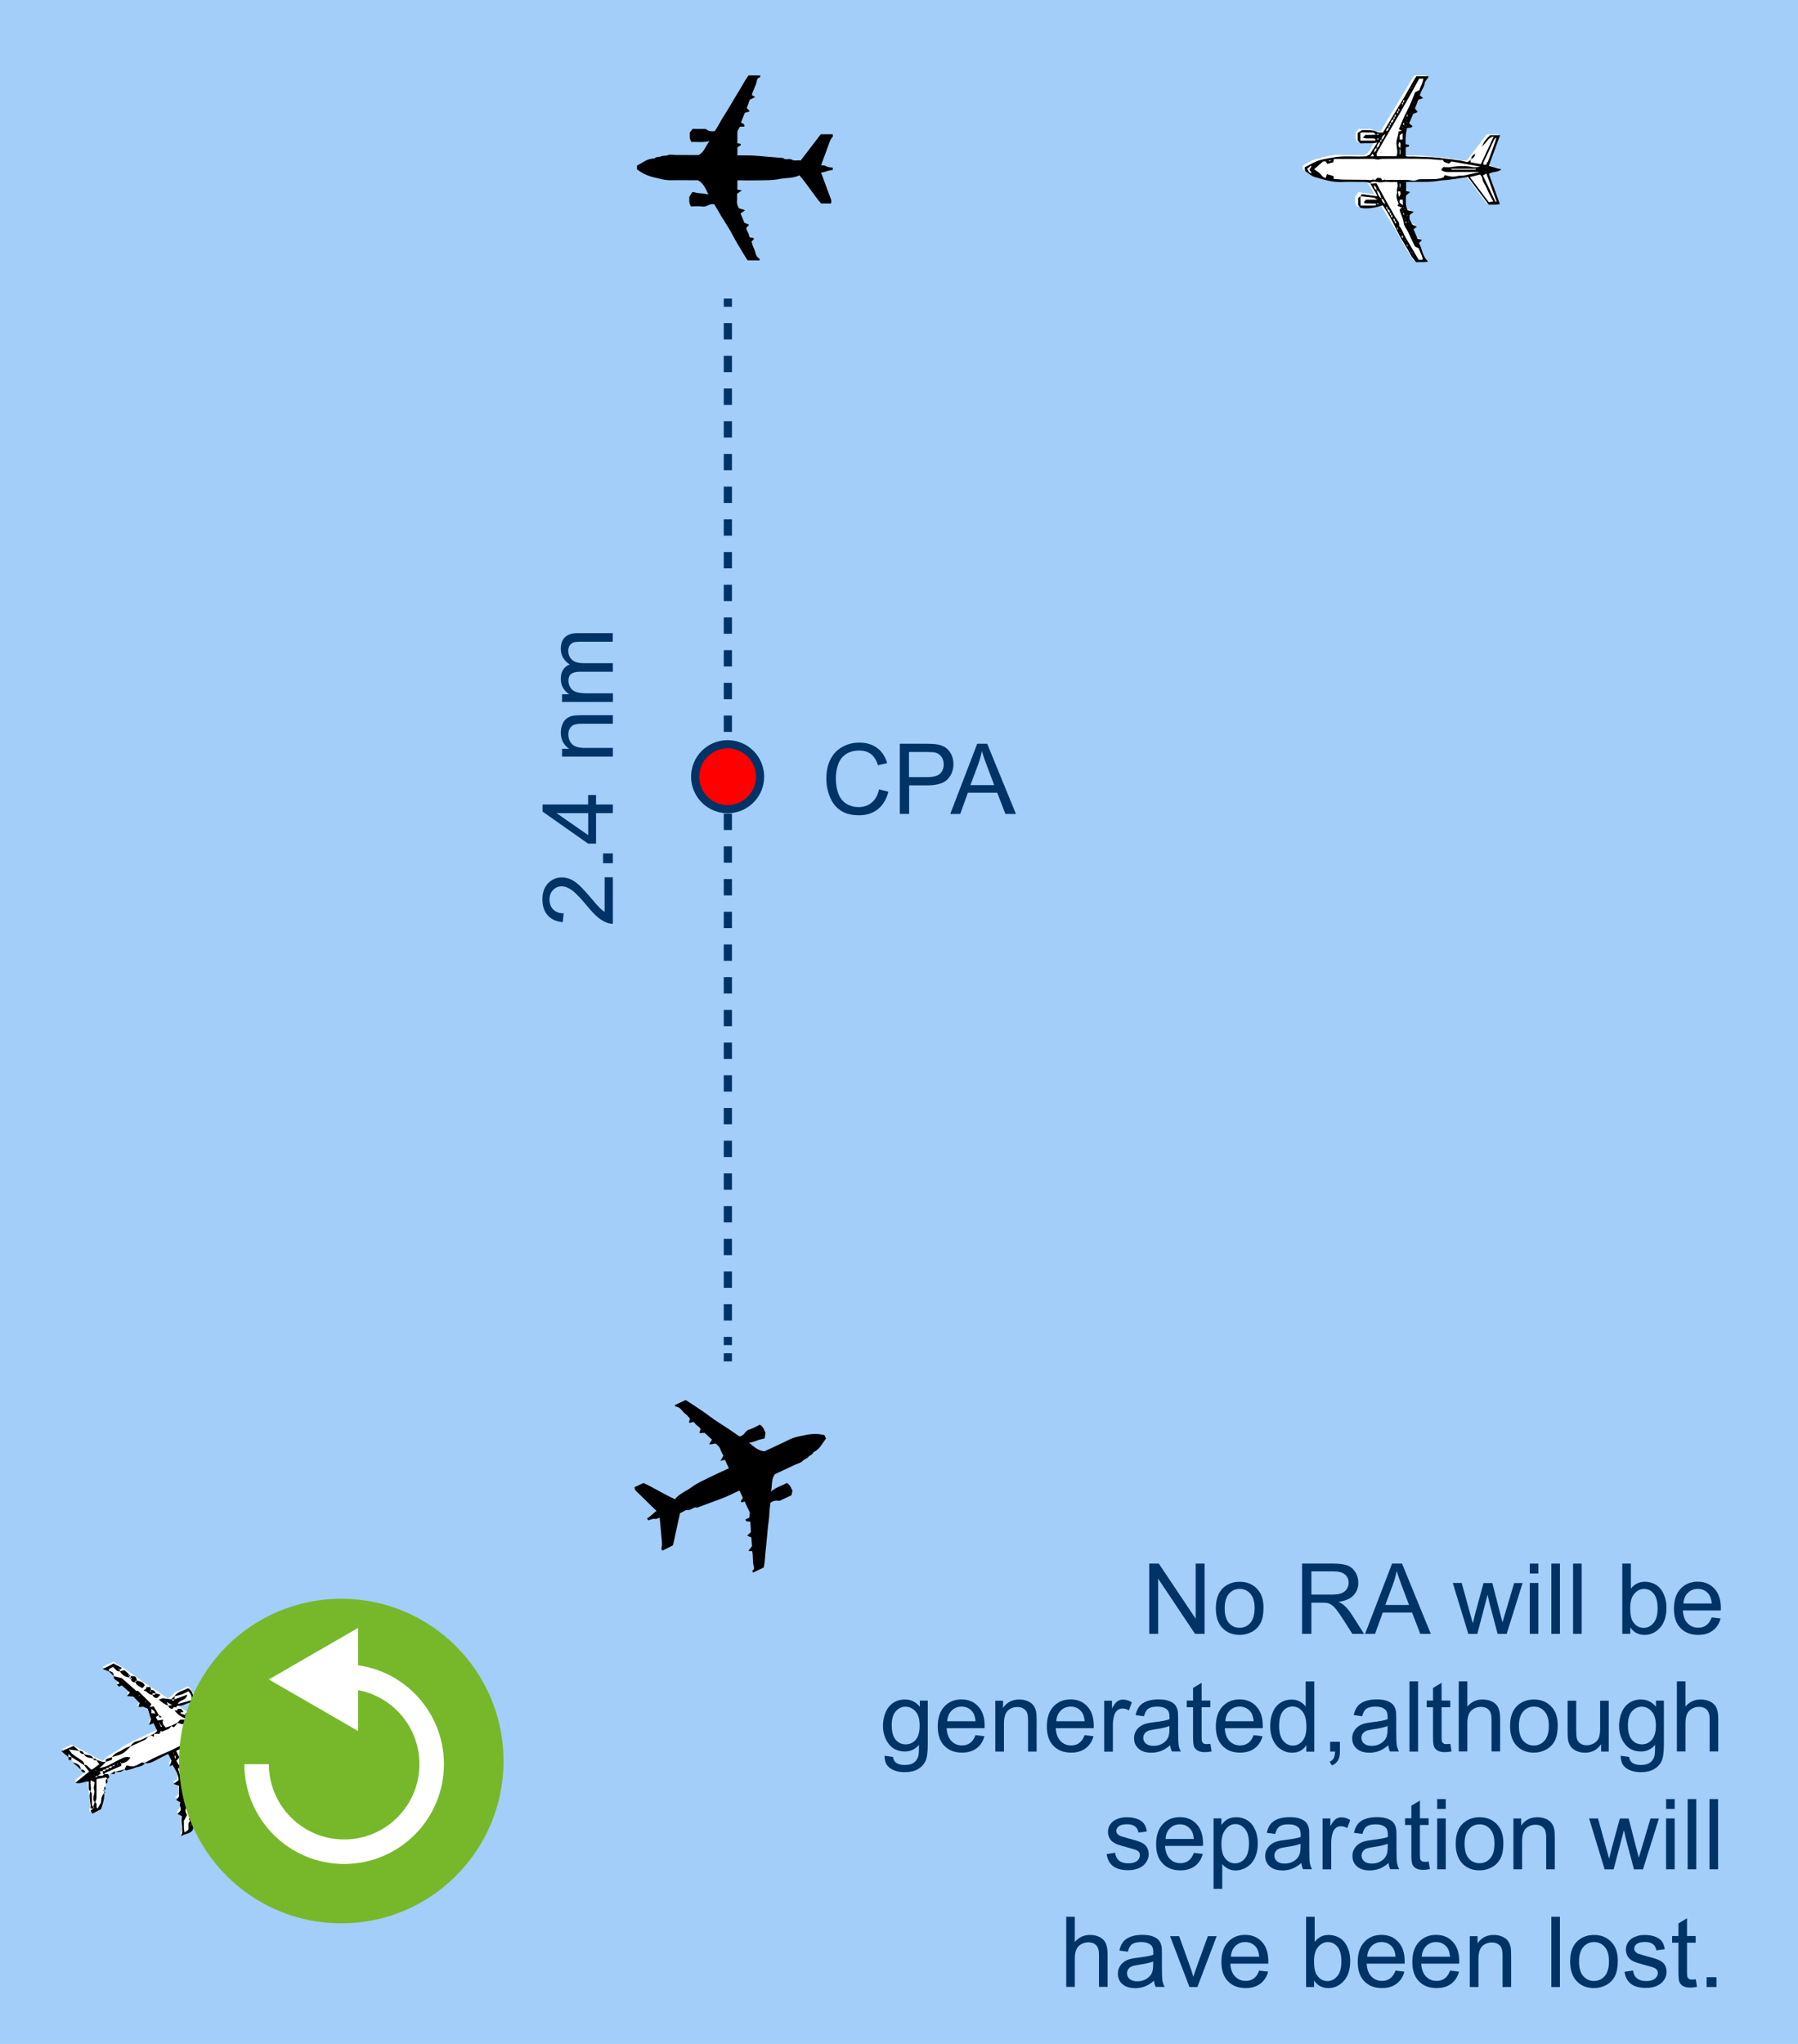 <?xml version="1.0" encoding="utf-8"?>
<!-- Generator: Adobe Illustrator 18.1.1, SVG Export Plug-In . SVG Version: 6.00 Build 0)  -->
<svg version="1.1" id="Layer_1" xmlns="http://www.w3.org/2000/svg" xmlns:xlink="http://www.w3.org/1999/xlink" x="0px" y="0px"
	 width="220px" height="250px" viewBox="0 0 220 250" style="enable-background:new 0 0 220 250;" xml:space="preserve">
<style type="text/css">
	.st0{fill:#A2CEF9;}
	.st1{fill:none;}
	.st2{fill:#003366;}
	.st3{fill:#FFFFFF;}
	.st4{fill:none;stroke:#003366;stroke-miterlimit:10;}
	.st5{fill:none;stroke:#003366;stroke-miterlimit:10;stroke-dasharray:2,2;}
	.st6{fill:#FF0000;stroke:#003366;stroke-miterlimit:10;}
	.st7{fill:#76B82A;}
	.st8{fill:none;stroke:#FFFFFF;stroke-width:3;stroke-miterlimit:10;}
</style>
<rect id="bg_1_" x="0" y="0" class="st0" width="220" height="250"/>
<g id="CPA">
	<rect x="81.23" y="90.97" class="st1" width="61.67" height="16"/>
	<path class="st2" d="M107.56,96.55l1.14,0.29c-0.24,0.93-0.67,1.65-1.29,2.14s-1.38,0.74-2.27,0.74c-0.93,0-1.68-0.19-2.26-0.57
		s-1.02-0.92-1.32-1.64s-0.45-1.48-0.45-2.3c0-0.89,0.17-1.67,0.51-2.34s0.83-1.17,1.46-1.52s1.33-0.52,2.08-0.52
		c0.86,0,1.58,0.22,2.17,0.66s0.99,1.05,1.22,1.85l-1.12,0.26c-0.2-0.63-0.49-1.08-0.87-1.37s-0.86-0.43-1.43-0.43
		c-0.66,0-1.21,0.16-1.66,0.47s-0.75,0.74-0.93,1.27s-0.27,1.08-0.27,1.65c0,0.73,0.11,1.37,0.32,1.91s0.54,0.95,0.99,1.22
		s0.94,0.4,1.46,0.4c0.64,0,1.18-0.18,1.62-0.55S107.4,97.27,107.56,96.55z"/>
	<path class="st2" d="M110.1,99.56v-8.59h3.24c0.57,0,1.01,0.03,1.31,0.08c0.42,0.07,0.78,0.2,1.06,0.4s0.51,0.47,0.69,0.83
		s0.26,0.75,0.26,1.17c0,0.73-0.23,1.35-0.7,1.85s-1.3,0.76-2.52,0.76h-2.2v3.49H110.1z M111.23,95.05h2.22
		c0.73,0,1.26-0.14,1.56-0.41s0.46-0.66,0.46-1.15c0-0.36-0.09-0.67-0.27-0.92s-0.42-0.42-0.72-0.51c-0.19-0.05-0.54-0.08-1.06-0.08
		h-2.2V95.05z"/>
	<path class="st2" d="M116.27,99.56l3.3-8.59h1.22l3.52,8.59h-1.29l-1-2.6h-3.59l-0.94,2.6H116.27z M118.74,96.03h2.91l-0.9-2.38
		c-0.27-0.72-0.48-1.32-0.61-1.78c-0.11,0.55-0.26,1.1-0.46,1.64L118.74,96.03z"/>
</g>
<g id="acft2Shadow">
	<g>
		<path d="M101.9,16.42c0,0.1,0,0.19,0,0.29c-0.22,0.22-0.34,0.5-0.44,0.79c-0.32,0.9-0.66,1.79-0.99,2.69
			c0.2,0.07,0.4-0.01,0.62,0.14c0.21,0.14,0.53,0.13,0.8,0.18c0,0.1,0,0.19,0,0.29c-0.52-0.01-0.96,0.29-1.43,0.31
			c0.09,0.24,0.18,0.45,0.25,0.66c0.31,0.84,0.61,1.69,0.94,2.53c0.08,0.22,0.09,0.4,0.02,0.59c-0.41,0-0.8,0-1.22-0.01
			c-0.91-1.09-1.66-2.32-2.64-3.44c-0.8,0.4-1.65,0.29-2.47,0.46c-0.81,0.17-1.66,0.14-2.49,0.16c-0.87,0.02-1.74,0-2.62-0.01
			c0,0.41,0,0.79-0.01,1.14c0.16,0.03,0.29,0.05,0.55,0.1c-0.27,0.19-0.42,0.3-0.59,0.42c0,0.32,0.02,0.64-0.01,0.95
			c-0.03,0.25,0.09,0.45,0.16,0.67c0.08,0.23,0.33,0.22,0.54,0.27c0.09,0.02,0.17,0.08,0.29,0.14c-0.27,0.18-0.42,0.27-0.55,0.36
			c0.17,0.43,0.33,0.82,0.47,1.15c0.22,0.09,0.39,0.16,0.58,0.23c-0.14,0.16-0.25,0.28-0.34,0.39c0,0.39,0.34,0.63,0.34,1
			c0,0.13,0.21,0.25,0.41,0.21c0.04-0.01,0.1,0.06,0.21,0.12c-0.14,0.15-0.25,0.27-0.32,0.35c0.09,0.27,0.13,0.56,0.26,0.78
			c0.25,0.43,0.17,1.04,0.71,1.31c0.03,0.01,0,0.14,0,0.21c-0.49,0-0.97,0-1.46-0.01c-0.24-0.39-0.49-0.77-0.72-1.16
			c-0.37-0.62-0.75-1.24-1.08-1.88c-0.4-0.79-0.91-1.52-1.37-2.28c-0.31-0.53-0.62-1.06-0.89-1.52c-0.58-0.17-0.92,0.35-1.43,0.27
			c-0.47-0.08-0.96-0.02-1.43-0.02c-0.28-0.4-0.21-0.83-0.2-1.2c0.14-0.21,0.26-0.38,0.39-0.57c0.3,0.05,0.62,0.15,0.94,0.16
			c0.34,0.01,0.67,0.06,1,0.16c-0.34-0.69-0.59-1.39-1.28-1.75c-0.82,0-1.65-0.01-2.47-0.01c-0.46,0-0.93,0.03-1.38-0.02
			c-0.45-0.05-0.89-0.18-1.34-0.28c-0.91-0.2-1.61-0.5-2.27-1.04c0-0.15,0-0.29,0-0.44c0.68-0.35,1.29-0.89,2.12-0.87
			c0.22-0.26,0.56-0.12,0.84-0.27c0.22-0.12,0.53-0.01,0.82-0.14c0.26-0.12,0.62-0.02,0.94-0.02c0.95,0,1.89,0.01,2.8,0.01
			c0.74-0.36,0.86-1.12,1.36-1.72c-0.82,0.22-1.54,0.07-2.21,0.12c-0.31-0.44-0.19-0.86-0.21-1.15c0.17-0.22,0.27-0.35,0.34-0.45
			c0.59,0,1.12,0.01,1.62,0.01c0.34,0.26,0.68,0.34,1.11,0.25c0.1-0.16,0.21-0.34,0.32-0.51c0.26-0.42,0.48-0.88,0.75-1.29
			c0.66-1.01,1.23-2.07,1.87-3.09c0.4-0.63,0.73-1.31,1.18-1.92c0.49,0,0.97,0,1.46,0.01C93,9.32,92.98,9.49,92.97,9.49
			c-0.3-0.01-0.34,0.29-0.37,0.42c-0.12,0.61-0.47,1.13-0.61,1.72c0.11,0.06,0.21,0.12,0.41,0.24c-0.28,0.14-0.48,0.23-0.65,0.32
			c-0.13,0.35-0.26,0.68-0.38,1.01c0.12,0.14,0.22,0.25,0.37,0.42c-0.26,0.08-0.43,0.13-0.6,0.18c-0.16,0.4-0.32,0.79-0.48,1.18
			c0.15,0.15,0.49,0.12,0.42,0.51c-0.17,0-0.35,0-0.53,0c-0.13,0.22-0.23,0.39-0.32,0.54c0,0.52,0,1-0.01,1.49
			c0.15,0.02,0.28,0.05,0.41,0.07c0,0.08,0.01,0.13,0.01,0.17c-0.15,0.1-0.3,0.19-0.41,0.26c0,0.36,0,0.67,0,0.99
			c0.63,0,1.24-0.01,1.85,0.01c0.61,0.03,1.22,0.1,1.83,0.15c0.61,0.05,1.22,0.1,1.83,0.15c0.02,0,0.06-0.01,0.07,0
			c0.31,0.33,0.75,0.01,1.08,0.21c0.36,0.21,0.75,0.02,1.08,0.1c0.84-1.1,1.67-2.17,2.46-3.21
			C100.97,16.42,101.43,16.42,101.9,16.42z"/>
	</g>
</g>
<g id="acft2">
	<g>
		<path class="st3" d="M183.37,16.42c0,0.1,0,0.19,0,0.29c-0.22,0.22-0.34,0.5-0.44,0.79c-0.32,0.9-0.66,1.79-0.99,2.69
			c0.2,0.07,0.4-0.01,0.62,0.14c0.21,0.14,0.53,0.13,0.8,0.18c0,0.1,0,0.19,0,0.29c-0.52-0.01-0.96,0.29-1.43,0.31
			c0.09,0.24,0.18,0.45,0.25,0.66c0.31,0.84,0.61,1.69,0.94,2.53c0.08,0.22,0.09,0.4,0.02,0.59c-0.41,0-0.8,0-1.22-0.01
			c-0.91-1.09-1.66-2.32-2.64-3.44c-0.8,0.4-1.65,0.29-2.47,0.46c-0.81,0.17-1.66,0.14-2.49,0.16c-0.87,0.02-1.74,0-2.62-0.01
			c0,0.41,0,0.79-0.01,1.14c0.16,0.03,0.29,0.05,0.55,0.1c-0.27,0.19-0.42,0.3-0.59,0.42c0,0.32,0.02,0.64-0.01,0.95
			c-0.03,0.25,0.09,0.45,0.16,0.67c0.08,0.23,0.33,0.22,0.54,0.27c0.09,0.02,0.17,0.08,0.29,0.14c-0.27,0.18-0.42,0.27-0.55,0.36
			c0.17,0.43,0.33,0.82,0.47,1.15c0.22,0.09,0.39,0.16,0.58,0.23c-0.14,0.16-0.25,0.28-0.34,0.39c0,0.39,0.34,0.63,0.34,1
			c0,0.13,0.21,0.25,0.41,0.21c0.04-0.01,0.1,0.06,0.21,0.12c-0.14,0.15-0.25,0.27-0.32,0.35c0.09,0.27,0.13,0.56,0.26,0.78
			c0.25,0.43,0.17,1.04,0.71,1.31c0.03,0.01,0,0.14,0,0.21c-0.49,0-0.97,0-1.46-0.01c-0.24-0.39-0.49-0.77-0.72-1.16
			c-0.37-0.62-0.75-1.24-1.08-1.88c-0.4-0.79-0.91-1.52-1.37-2.28c-0.31-0.53-0.62-1.06-0.89-1.52c-0.58-0.17-0.92,0.35-1.43,0.27
			c-0.47-0.08-0.96-0.02-1.43-0.02c-0.28-0.4-0.21-0.83-0.2-1.2c0.14-0.21,0.26-0.38,0.39-0.57c0.3,0.05,0.62,0.15,0.94,0.16
			c0.34,0.01,0.67,0.06,1,0.16c-0.34-0.69-0.59-1.39-1.28-1.75c-0.82,0-1.65-0.01-2.47-0.01c-0.46,0-0.93,0.03-1.38-0.02
			c-0.45-0.05-0.89-0.18-1.34-0.28c-0.91-0.2-1.61-0.5-2.27-1.04c0-0.15,0-0.29,0-0.44c0.68-0.35,1.29-0.89,2.12-0.87
			c0.22-0.26,0.56-0.12,0.84-0.27c0.22-0.12,0.53-0.01,0.82-0.14c0.26-0.12,0.62-0.02,0.94-0.02c0.95,0,1.89,0.01,2.8,0.01
			c0.74-0.36,0.86-1.12,1.36-1.72c-0.82,0.22-1.54,0.07-2.21,0.12c-0.31-0.44-0.19-0.86-0.21-1.15c0.17-0.22,0.27-0.35,0.34-0.45
			c0.59,0,1.12,0.01,1.62,0.01c0.34,0.26,0.68,0.34,1.11,0.25c0.1-0.16,0.21-0.34,0.32-0.51c0.26-0.42,0.48-0.88,0.75-1.29
			c0.66-1.01,1.23-2.07,1.87-3.09c0.4-0.63,0.73-1.31,1.18-1.92c0.49,0,0.97,0,1.46,0.01c-0.02,0.09-0.04,0.26-0.05,0.26
			c-0.3-0.01-0.34,0.29-0.37,0.42c-0.12,0.61-0.47,1.13-0.61,1.72c0.11,0.06,0.21,0.12,0.41,0.24c-0.28,0.14-0.48,0.23-0.65,0.32
			c-0.13,0.35-0.26,0.68-0.38,1.01c0.12,0.14,0.22,0.25,0.37,0.42c-0.26,0.08-0.43,0.13-0.6,0.18c-0.16,0.4-0.32,0.79-0.48,1.18
			c0.15,0.15,0.49,0.12,0.42,0.51c-0.17,0-0.35,0-0.53,0c-0.13,0.22-0.23,0.39-0.32,0.54c0,0.52,0,1-0.01,1.49
			c0.15,0.02,0.28,0.05,0.41,0.07c0,0.08,0.01,0.13,0.01,0.17c-0.15,0.1-0.3,0.19-0.41,0.26c0,0.36,0,0.67,0,0.99
			c0.63,0,1.24-0.01,1.85,0.01c0.61,0.03,1.22,0.1,1.83,0.15c0.61,0.05,1.22,0.1,1.83,0.15c0.02,0,0.06-0.01,0.07,0
			c0.31,0.33,0.75,0.01,1.08,0.21c0.36,0.21,0.75,0.02,1.08,0.1c0.84-1.1,1.67-2.17,2.46-3.21
			C182.44,16.42,182.91,16.42,183.37,16.42z"/>
	</g>
	<g>
		<g>
			<path d="M159.65,20.46c0.46-0.23,0.91-0.49,1.38-0.7c0.63-0.28,1.31-0.34,1.98-0.48c1.37-0.28,2.76-0.07,4.16-0.16
				c0.12-0.06,0.27-0.14,0.44-0.23c0.29-0.46,0.59-0.93,0.92-1.46c-0.72,0.17-1.37,0.05-2.07,0.11c-0.11-0.11-0.24-0.25-0.34-0.37
				c0-0.32,0-0.59,0-0.91c0.17-0.11,0.37-0.23,0.55-0.35c0.64,0.01,1.26-0.07,1.86,0.25c0.19,0.1,0.47,0.05,0.68,0.06
				c0.88-1.46,1.75-2.89,2.61-4.33c0.41-0.69,0.79-1.39,1.19-2.09c0.09-0.16,0.2-0.32,0.3-0.48c0.49,0,0.98,0,1.47,0
				c0,0.02,0.01,0.05,0,0.07c-0.12,0.31-0.43,0.49-0.48,0.88c-0.04,0.31-0.26,0.6-0.39,0.9c-0.07,0.15-0.12,0.3-0.19,0.49
				c0.12,0.1,0.23,0.19,0.41,0.34c-0.23,0.07-0.37,0.12-0.58,0.19c-0.13,0.32-0.27,0.69-0.42,1.07c0.11,0.15,0.21,0.27,0.34,0.44
				c-0.2,0.08-0.37,0.15-0.56,0.23c-0.15,0.36-0.31,0.75-0.49,1.17c0.13,0.1,0.27,0.21,0.41,0.31c-0.12,0.31-0.41,0.18-0.67,0.25
				c-0.06,0.31-0.14,0.62-0.16,0.95c-0.03,0.33-0.01,0.67-0.01,1.01c0.17,0.04,0.3,0.08,0.42,0.11c0.05,0.37-0.31,0.15-0.41,0.33
				c0,0.32,0,0.66,0,1.03c0.27,0.1,0.56,0.04,0.84,0.05c1.11,0.05,2.22,0.05,3.32,0.17c0.73,0.08,1.45,0.2,2.18,0.28
				c0.41,0.04,0.82,0.16,1.23,0.24c0.11-0.08,0.22-0.17,0.34-0.25l0.02,0.02c0,0.07,0,0.14,0,0.25c0.42,0.07,0.83,0.15,1.26,0.23
				c0.53-1.14,1.04-2.23,1.58-3.39c-0.41,0.09-0.62,0.28-0.8,0.54c-0.16,0.23-0.38,0.41-0.57,0.62l-0.02-0.02
				c0.19-0.53,0.56-0.93,0.96-1.3c0.41,0,0.79,0,1.21,0c-0.46,1.26-0.92,2.5-1.38,3.75c0.47,0.13,0.95,0.27,1.53,0.44
				c-0.5,0.41-1.08,0.23-1.52,0.55c0.44,1.2,0.88,2.42,1.34,3.69c-0.47,0.11-0.88,0.04-1.36,0.07c-0.83-1.11-1.69-2.25-2.55-3.39
				c-0.79,0.14-1.54,0.23-2.29,0.34c-0.4,0.06-0.81,0.05-1.2,0.12c-1.34,0.24-2.7,0.09-4.07,0.16c0,0.38,0,0.74,0,1.1
				c0.14,0.04,0.27,0.07,0.49,0.13c-0.21,0.17-0.36,0.3-0.52,0.44c0.02,0.6-0.1,1.2,0.22,1.78c0.19,0.05,0.41,0.11,0.75,0.2
				c-0.24,0.18-0.38,0.28-0.52,0.39c0,0.16,0,0.33,0,0.51c0.1,0.2,0.21,0.41,0.34,0.66c0.14,0.07,0.33,0.17,0.55,0.28
				c-0.15,0.11-0.29,0.2-0.4,0.28c0.16,0.38,0.32,0.77,0.49,1.17c0.17,0.05,0.32,0.09,0.55,0.15c-0.14,0.14-0.24,0.24-0.38,0.38
				c0.41,0.69,0.39,1.6,1.12,2.25c-0.51,0.15-0.96,0.04-1.46,0.09c-0.2-0.26-0.47-0.51-0.63-0.82c-0.49-0.97-1.14-1.86-1.61-2.83
				c-0.3-0.61-0.6-1.22-0.92-1.82c-0.27-0.5-0.59-0.97-0.92-1.49c-0.89,0.29-1.75,0.47-2.72,0.32c-0.06-0.07-0.17-0.2-0.3-0.35
				c0-0.27,0-0.56,0-0.87c0.09-0.06,0.18-0.13,0.28-0.2c0.01,0.38,0.02,0.77,0.02,1.13c0.66,0,1.26,0,1.86,0
				c0.01-0.08,0.01-0.13,0.02-0.24c-0.46-0.01-0.91-0.02-1.37-0.03c-0.03,0-0.05-0.07-0.11-0.15c0.08-0.09,0.17-0.19,0.27-0.3
				c0.4,0,0.78,0,1.36,0c-0.22-0.15-0.31-0.21-0.33-0.23c-0.63-0.07-1.17-0.13-1.72-0.19c0.06-0.09,0.13-0.19,0.18-0.26
				c0.64,0.09,1.26,0.18,1.87,0.27c0.03,0.04,0.05,0.08-0.01-0.01c0.09,0.06,0.05,0.03,0.01,0.01c-0.08-0.41-0.4-0.71-0.57-1.07
				c-0.09-0.18-0.2-0.35-0.3-0.53c0.26,0.15,0.53-0.06,0.79,0.01c0.39,0.73,0.78,1.46,1.18,2.18c0.19,0.35,0.4,0.69,0.6,1.04
				c0.19,0.33,0.35,0.67,0.56,0.98c0.21,0.32,0.51,0.59,0.43,1.02c0.37,0.39,0.5,0.91,0.76,1.36c0.54,0.91,1.08,1.83,1.62,2.76
				c0.14,0,0.3,0,0.5,0c-0.04-0.54-0.36-0.94-0.47-1.38c-0.2-0.1-0.36-0.18-0.48-0.24c-0.29-0.6-0.57-1.14-0.81-1.7
				c-0.17-0.4-0.51-0.74-0.56-1.14c-0.06-0.54-0.29-0.99-0.47-1.47c-0.03-0.08,0-0.19,0-0.27c0.11-0.06,0.19-0.1,0.27-0.15
				c-0.19-0.08-0.38-0.16-0.58-0.25c0.08-0.11,0.12-0.17,0.16-0.23c-0.08-0.22-0.18-0.43-0.23-0.66c-0.04-0.19-0.07-0.42,0.01-0.57
				c0.11-0.22-0.06-0.4,0.03-0.62c0.1-0.26,0.09-0.55-0.01-0.83c-0.4,0-0.77,0.04-1.13-0.01c-0.32-0.04-0.62,0.07-0.95,0.06
				c-0.32-0.01-0.63-0.14-0.95-0.05c-0.1,0.03-0.19,0.09-0.29,0.14c-0.38-0.16-0.79-0.14-1.2-0.14c-0.75,0-1.51-0.03-2.26,0.01
				c-1.16,0.05-2.24-0.31-3.32-0.62c-0.41-0.12-0.76-0.47-1.13-0.71C159.65,20.75,159.65,20.6,159.65,20.46z M172.69,30.87
				c0.03,0.04,0.05,0.08,0.08,0.12c0.02-0.01,0.03-0.03,0.05-0.04C172.78,30.92,172.74,30.89,172.69,30.87
				c-0.02-0.05-0.05-0.09-0.07-0.13c-0.01,0.01-0.03,0.03-0.04,0.04C172.61,30.82,172.65,30.84,172.69,30.87z M162.72,21.78
				C162.75,21.82,162.78,21.86,162.72,21.78C162.81,21.83,162.77,21.8,162.72,21.78C162.7,21.74,162.67,21.69,162.72,21.78
				C162.64,21.73,162.68,21.75,162.72,21.78z M172.26,11.52c0.04-0.03,0.08-0.05-0.02,0.01C172.31,11.43,172.28,11.47,172.26,11.52
				c-0.05,0.02-0.09,0.05,0.01-0.02C172.2,11.6,172.23,11.56,172.26,11.52z M172.7,10.78c0.04-0.03,0.08-0.06,0.12-0.08
				c-0.01-0.01-0.03-0.03-0.04-0.04C172.75,10.7,172.72,10.74,172.7,10.78c-0.05,0.02-0.09,0.05-0.13,0.07
				c0.01,0.01,0.03,0.03,0.04,0.04C172.65,10.86,172.67,10.82,172.7,10.78z M169.62,25.29C169.59,25.25,169.57,25.21,169.62,25.29
				C169.53,25.24,169.58,25.27,169.62,25.29c0.01,0.12-0.05,0.27,0.15,0.29c-0.02,0.22,0.07,0.37,0.29,0.44
				c0.01,0.12-0.05,0.27,0.15,0.29c0.01,0.12-0.05,0.27,0.15,0.29c0.05,0.05,0.1,0.1,0.15,0.15c0.01,0.12-0.04,0.27,0.15,0.29
				c0.01,0.12-0.04,0.27,0.15,0.29c0.03,0.04,0.05,0.08,0-0.01c0.09,0.06,0.05,0.03,0.01,0c-0.01-0.12,0.04-0.27-0.15-0.29
				c-0.01-0.12,0.04-0.27-0.15-0.29c-0.05-0.05-0.1-0.1-0.15-0.15c-0.01-0.12,0.05-0.27-0.15-0.29c-0.01-0.12,0.05-0.27-0.15-0.29
				c0.02-0.22-0.07-0.37-0.29-0.44C169.75,25.47,169.81,25.32,169.62,25.29z M171.81,15.03c-0.16,0.06-0.2,0.14-0.01,0.32
				C171.81,15.2,171.81,15.12,171.81,15.03c0.04-0.02,0.08-0.05-0.01,0.01C171.87,14.95,171.84,14.99,171.81,15.03z M170.06,15.32
				c0.19-0.03,0.13-0.18,0.15-0.29c0.22-0.07,0.31-0.22,0.29-0.44c0.19-0.03,0.13-0.18,0.15-0.29c0.19-0.03,0.13-0.18,0.15-0.29
				c0.05-0.05,0.1-0.1,0.15-0.15c0.19-0.03,0.13-0.18,0.15-0.29c0.17-0.05,0.2-0.14,0.01-0.32c-0.01,0.15-0.01,0.23-0.02,0.32
				c-0.19,0.03-0.13,0.18-0.15,0.29c-0.05,0.05-0.1,0.1-0.15,0.15c-0.19,0.03-0.13,0.18-0.15,0.29c-0.19,0.03-0.13,0.18-0.15,0.29
				c-0.22,0.07-0.31,0.22-0.29,0.44C170.01,15.06,170.07,15.21,170.06,15.32c-0.19,0.03-0.14,0.18-0.15,0.29
				c-0.22,0.07-0.31,0.22-0.29,0.44c-0.04,0.03-0.08,0.05,0,0c-0.05,0.08-0.03,0.04,0,0c0.22-0.07,0.31-0.22,0.29-0.44
				C170.1,15.59,170.04,15.44,170.06,15.32z M171.67,12.54c0.19-0.03,0.13-0.18,0.15-0.29c0.04-0.03,0.08-0.05-0.02,0.01
				c0.06-0.1,0.04-0.06,0.01-0.02C171.63,12.27,171.68,12.42,171.67,12.54c-0.17,0.05-0.2,0.13-0.02,0.31
				C171.66,12.71,171.67,12.63,171.67,12.54z M172.11,29.84c-0.03-0.04-0.05-0.08,0.01,0.02C172.03,29.79,172.07,29.82,172.11,29.84
				c0.01,0.12-0.04,0.27,0.14,0.3c0.03,0.04,0.05,0.08-0.02-0.02c0.1,0.07,0.06,0.04,0.02,0.02
				C172.21,30.03,172.16,29.93,172.11,29.84z M171.52,28.81c-0.03-0.04-0.05-0.08,0.01,0.01C171.44,28.76,171.48,28.79,171.52,28.81
				c0.01,0.12-0.05,0.27,0.14,0.3c0.03,0.04,0.05,0.08-0.01-0.01c0.09,0.06,0.05,0.04,0.01,0.01
				C171.66,28.99,171.71,28.84,171.52,28.81z M169.03,17.08c0.29-0.08,0.29-0.35,0.5-0.69C169.13,16.61,169.05,16.83,169.03,17.08
				c-0.19,0.03-0.13,0.18-0.15,0.29c-0.32,0.14-0.39,0.43-0.44,0.73c-0.29,0.08-0.29,0.35-0.33,0.59c0.16-0.16,0.35-0.31,0.33-0.59
				c0.32-0.14,0.39-0.43,0.44-0.73C169.08,17.35,169.02,17.2,169.03,17.08z M169.03,24.27c0.12,0.45,0.12,0.45,0.49,0.71
				C169.36,24.67,169.34,24.38,169.03,24.27c-0.11-0.39-0.2-0.79-0.59-1.03c-0.02-0.25-0.1-0.47-0.37-0.57
				c0.08,0.22,0.07,0.49,0.37,0.57C168.56,23.63,168.64,24.03,169.03,24.27z M181.93,19.87c0.04-0.02,0.1-0.03,0.12-0.07
				c0.29-0.76,0.57-1.53,0.84-2.29c0.08-0.22,0.14-0.45,0.2-0.68c-0.15,0.07-0.23,0.16-0.28,0.26c-0.31,0.66-0.6,1.32-0.91,1.98
				c-0.13,0.28-0.28,0.54-0.4,0.82c-0.03,0.07,0.02,0.17,0.04,0.27c0.15-0.02,0.26-0.03,0.37-0.04
				C181.92,20.01,181.93,19.94,181.93,19.87C181.93,19.87,181.93,19.87,181.93,19.87z M177.28,20.02c-0.26-0.16-0.63-0.09-0.72-0.45
				c-0.64,0.02-1.23-0.1-1.82-0.12c-1.85-0.06-3.71-0.03-5.57-0.02c-0.21,0-0.41,0.07-0.52,0.09c-0.32-0.04-0.55-0.09-0.78-0.09
				c-1.54,0-3.08,0-4.61,0.01c-0.02,0-0.04,0.03-0.06,0.06c-0.02,0.1-0.05,0.21-0.07,0.35c-0.24,0.07-0.49,0.14-0.72,0.2
				c-0.09-0.14-0.15-0.23-0.2-0.31c-0.17,0-0.31,0-0.31,0c-0.41,0.36-0.74,0.65-1.1,0.96c0.29,0.21,0.54,0.35,0.74,0.55
				c0.21,0.21,0.33,0.51,0.7,0.49c0.03-0.13,0.07-0.26,0.12-0.44c0.29,0.08,0.55,0.16,0.79,0.23c0.03,0.15,0.05,0.27,0.06,0.36
				c0.5,0.03,0.96,0.08,1.41,0.08c0.84,0.02,1.67,0.01,2.51,0.02c0.18,0,0.35,0.04,0.52,0.04c0.16,0,0.35-0.11,0.46-0.06
				c0.29,0.14,0.3-0.28,0.54-0.21c0.11,0.03,0.23,0.01,0.32,0.01c0.07,0.13,0.11,0.21,0.14,0.26c0.17,0.09,0.27-0.19,0.41-0.01
				c0.89-0.03,1.79-0.01,2.68-0.01c0.37,0,0.76,0.19,1.09,0.03c0.38-0.18,0.76-0.11,1.13-0.12c0.74-0.02,1.49,0.06,2.21-0.22
				c0.03-0.07,0.07-0.15,0.14-0.28c0.34,0.07,0.66,0.18,0.98,0.19c0.33,0.01,0.65-0.13,0.98-0.12c0.79,0.01,1.52-0.38,2.31-0.37
				c-0.16-0.06-0.32-0.08-0.48-0.08c-1.12,0-2.25-0.01-3.37,0.01c-0.28,0-0.52-0.06-0.75-0.18c-0.03-0.02-0.04-0.08-0.08-0.16
				c0.07-0.07,0.15-0.16,0.25-0.27c0.33,0,0.67,0.05,1-0.01c0.74-0.14,1.84-0.17,2.49,0c0.25,0.06,0.71,0.03,1.02-0.06
				c-1.15-0.2-2.33-0.41-3.5-0.62C177.5,19.83,177.39,19.93,177.28,20.02z M170.87,19.11c0.21-0.52,0.01-1.04-0.01-1.53
				c-0.02-0.56,0.27-1,0.26-1.5c0.16-0.03,0.26-0.05,0.41-0.08c-0.14-0.08-0.22-0.12-0.36-0.2c0.32-0.77,0.62-1.55,1.02-2.29
				c0.39-0.73,0.67-1.53,0.97-2.24c0.2-0.1,0.35-0.17,0.53-0.26c0.1-0.45,0.43-0.85,0.46-1.38c-0.21,0-0.37,0-0.51,0
				c-0.28,0.51-0.54,1.01-0.82,1.51c-0.45,0.8-0.9,1.6-1.36,2.4c-0.54,0.94-1.09,1.88-1.63,2.81c-0.34,0.59-0.71,1.17-1.02,1.78
				c-0.15,0.29-0.46,0.56-0.33,0.98C169.29,19.11,170.09,19.11,170.87,19.11z M182.72,24.66c-0.22-0.43-0.42-0.81-0.61-1.18
				c-0.18-0.36-0.3-0.75-0.53-1.07c-0.23-0.33-0.15-0.79-0.49-1.06c-0.4,0.1-0.8,0.2-1.24,0.31c0.79,1.05,1.55,2.05,2.31,3.06
				C182.34,24.7,182.5,24.69,182.72,24.66z M168.29,16.98c-0.47-0.14-0.99,0.06-1.53-0.14c0.13-0.15,0.22-0.26,0.3-0.34
				c0.42-0.02,0.82,0.02,1.29-0.03c-0.15-0.14-0.22-0.2-0.28-0.26c-0.28,0-0.55-0.01-0.81,0c-0.28,0.01-0.57-0.05-0.81,0.04
				c0,0.35,0,0.66,0,0.95c0.64,0,1.24,0,1.84,0C168.27,17.12,168.28,17.07,168.29,16.98z M182.99,24.7
				c0.04-0.02,0.09-0.04,0.13-0.05c-0.42-1.15-0.83-2.29-1.25-3.43c-0.13,0.07-0.25,0.14-0.42,0.24
				C181.97,22.54,182.48,23.62,182.99,24.7z M180.56,20.75c0.01-0.04,0.01-0.07,0.02-0.11c-1,0-2.01,0-3.05,0
				c0.07,0.06,0.11,0.11,0.14,0.11C178.63,20.75,179.59,20.75,180.56,20.75z M171.63,17.06c0-0.25,0-0.47,0-0.77
				c-0.17,0.11-0.28,0.18-0.37,0.24c0,0.19,0,0.35,0,0.53C171.39,17.06,171.5,17.06,171.63,17.06z M160.51,21.18
				c-0.11-0.16-0.2-0.29-0.29-0.43c0.09-0.15,0.18-0.28,0.26-0.41c-0.03-0.02-0.06-0.05-0.1-0.07c-0.15,0.13-0.29,0.26-0.44,0.39
				C160.13,20.86,160.1,21.19,160.51,21.18z M171.68,25.07c-0.02-0.29-0.03-0.47-0.04-0.66c-0.16,0.01-0.27,0.01-0.36,0.02
				C171.17,24.76,171.3,24.91,171.68,25.07z M171.34,18.1c0.01-0.18,0.04-0.37,0.03-0.54c-0.01-0.07-0.12-0.13-0.18-0.19
				C171.14,17.65,170.98,17.89,171.34,18.1z M171.06,23.42c0.03,0.22,0.05,0.39,0.09,0.65c0.29-0.26,0.23-0.46,0.17-0.67
				C171.25,23.4,171.2,23.41,171.06,23.42z M171.27,18.97c0.14-0.23,0.14-0.45,0-0.84C171.27,18.53,171.27,18.75,171.27,18.97z
				 M171.27,23.07c0.04-0.22,0.21-0.45,0-0.68C171.27,22.64,171.27,22.85,171.27,23.07z M168.13,19.11
				c-0.06-0.11-0.11-0.21-0.17-0.32c-0.12,0.15-0.17,0.22-0.28,0.34C167.88,19.13,168,19.12,168.13,19.11z M171.78,26.05
				c-0.03,0-0.06,0.01-0.08,0.01c0.01,0.07,0.02,0.15,0.03,0.22c0.03,0,0.06-0.01,0.09-0.01C171.8,26.2,171.79,26.12,171.78,26.05z
				 M172.07,27.07c-0.03,0-0.05,0.01-0.08,0.01c0.01,0.08,0.02,0.15,0.02,0.23c0.03,0,0.06-0.01,0.09-0.01
				C172.09,27.22,172.08,27.15,172.07,27.07z M170.97,28.06c0.03,0,0.06-0.01,0.08-0.01c-0.01-0.07-0.02-0.15-0.03-0.22
				c-0.03,0-0.06,0.01-0.09,0.01C170.96,27.91,170.96,27.99,170.97,28.06z M172.22,14.02c-0.03,0-0.05,0.01-0.08,0.01
				c0.01,0.08,0.02,0.15,0.02,0.23c0.03,0,0.06-0.01,0.09-0.01C172.24,14.17,172.23,14.1,172.22,14.02z M168.46,16.39
				c0,0.03,0.01,0.05,0.01,0.08c0.08-0.01,0.15-0.02,0.23-0.02c0-0.03-0.01-0.06-0.01-0.09C168.61,16.37,168.54,16.38,168.46,16.39z
				 M168.68,17.07c0-0.04,0-0.09,0-0.13c-0.07,0.01-0.15,0.02-0.22,0.03c0,0.02,0,0.04,0,0.06
				C168.54,17.05,168.61,17.06,168.68,17.07z M162.59,19.62c0,0.03,0.01,0.05,0.01,0.08c0.08-0.01,0.15-0.02,0.23-0.02
				c0-0.03-0.01-0.06-0.01-0.09C162.75,19.6,162.67,19.61,162.59,19.62z M168.46,24.89c0,0.03,0.01,0.05,0.01,0.08
				c0.08-0.01,0.15-0.02,0.23-0.02c0-0.03-0.01-0.06-0.01-0.09C168.61,24.87,168.54,24.88,168.46,24.89z M173.1,10.1
				c-0.01-0.01-0.03-0.02-0.04-0.02c-0.02,0.01-0.03,0.03-0.05,0.04c0.03,0.01,0.06,0.02,0.09,0.03
				C173.1,10.13,173.1,10.11,173.1,10.1z M172.96,10.4c-0.01-0.02-0.03-0.03-0.04-0.05c-0.02,0.01-0.03,0.03-0.05,0.04
				c0.02,0.02,0.04,0.03,0.06,0.05C172.94,10.43,172.95,10.42,172.96,10.4z M172.51,11.12c-0.01-0.01-0.03-0.02-0.04-0.02
				c-0.02,0.01-0.03,0.03-0.05,0.04c0.03,0.01,0.06,0.02,0.09,0.03C172.51,11.15,172.51,11.14,172.51,11.12z M172.08,11.87
				c-0.01-0.02-0.03-0.03-0.04-0.05c-0.02,0.01-0.03,0.03-0.05,0.04c0.02,0.02,0.04,0.03,0.07,0.05
				C172.06,11.9,172.07,11.88,172.08,11.87z M171.92,15.67c-0.01-0.01-0.03-0.02-0.04-0.02c-0.02,0.01-0.03,0.03-0.05,0.04
				c0.03,0.01,0.06,0.02,0.09,0.03C171.92,15.7,171.92,15.68,171.92,15.67z M171.6,15.59c0.02-0.01,0.03-0.03,0.05-0.04
				c-0.01-0.02-0.03-0.03-0.04-0.05c-0.02,0.02-0.03,0.04-0.05,0.07C171.58,15.57,171.59,15.58,171.6,15.59z M172.04,15.44
				c0.02-0.01,0.03-0.03,0.05-0.04c-0.01-0.02-0.03-0.03-0.04-0.05c-0.02,0.02-0.03,0.04-0.05,0.07
				C172.02,15.43,172.03,15.43,172.04,15.44z M172.23,14.95c-0.01-0.02-0.03-0.03-0.04-0.05c-0.02,0.01-0.03,0.03-0.05,0.04
				c0.02,0.02,0.04,0.03,0.06,0.05C172.21,14.98,172.22,14.96,172.23,14.95z M168.56,24.33c-0.01-0.02-0.03-0.03-0.04-0.05
				c-0.02,0.01-0.03,0.03-0.05,0.04c0.02,0.02,0.04,0.03,0.07,0.05C168.55,24.36,168.55,24.35,168.56,24.33z M172.08,14.51
				c-0.01-0.02-0.03-0.03-0.04-0.05c-0.02,0.01-0.03,0.03-0.05,0.04c0.02,0.02,0.04,0.03,0.06,0.05
				C172.06,14.54,172.07,14.52,172.08,14.51z M171.78,25.35c-0.01-0.01-0.03-0.02-0.04-0.02c-0.02,0.01-0.03,0.03-0.05,0.04
				c0.03,0.01,0.06,0.02,0.09,0.03C171.78,25.38,171.78,25.36,171.78,25.35z M171.92,25.64c-0.01-0.01-0.03-0.02-0.04-0.02
				c-0.02,0.01-0.03,0.03-0.05,0.04c0.03,0.01,0.06,0.02,0.09,0.03C171.92,25.67,171.92,25.65,171.92,25.64z M171.57,25.77
				c-0.01,0.01-0.02,0.03-0.02,0.04c0.01,0.02,0.03,0.03,0.04,0.05c0.01-0.03,0.02-0.06,0.03-0.09
				C171.6,25.77,171.59,25.77,171.57,25.77z M172.23,26.39c-0.01-0.02-0.03-0.03-0.04-0.05c-0.02,0.01-0.03,0.03-0.05,0.04
				c0.02,0.02,0.04,0.03,0.06,0.05C172.21,26.42,172.22,26.4,172.23,26.39z M171.92,26.81c-0.01-0.01-0.03-0.02-0.04-0.02
				c-0.02,0.01-0.03,0.03-0.05,0.04c0.03,0.01,0.06,0.02,0.09,0.03C171.92,26.84,171.92,26.83,171.92,26.81z M172.34,27.17
				c0.02-0.01,0.03-0.03,0.05-0.04c-0.01-0.02-0.03-0.03-0.04-0.05c-0.02,0.02-0.03,0.04-0.05,0.07
				C172.31,27.16,172.32,27.16,172.34,27.17z M171.35,28.44c-0.01-0.02-0.03-0.03-0.04-0.05c-0.02,0.01-0.03,0.03-0.05,0.04
				c0.02,0.02,0.04,0.03,0.07,0.05C171.33,28.47,171.34,28.45,171.35,28.44z M171.92,29.45c-0.01-0.01-0.03-0.02-0.04-0.02
				c-0.02,0.01-0.03,0.03-0.05,0.04c0.03,0.01,0.06,0.02,0.09,0.03C171.92,29.48,171.92,29.47,171.92,29.45z M172.51,30.48
				c-0.01-0.01-0.03-0.02-0.04-0.02c-0.02,0.01-0.03,0.03-0.05,0.04c0.03,0.01,0.06,0.02,0.09,0.03
				C172.51,30.51,172.51,30.49,172.51,30.48z M172.89,31.2c-0.01,0.01-0.02,0.03-0.02,0.04c0.01,0.02,0.03,0.03,0.04,0.05
				c0.01-0.03,0.02-0.06,0.03-0.09C172.92,31.2,172.91,31.2,172.89,31.2z"/>
			<path d="M180.48,18.85c0.01,0.31-0.22,0.45-0.44,0.59l-0.02-0.02c0-0.31,0.22-0.45,0.44-0.59L180.48,18.85z"/>
			<path d="M180.04,19.44c-0.05,0.05-0.1,0.1-0.15,0.15c0,0-0.02-0.02-0.02-0.02c0.05-0.05,0.1-0.1,0.14-0.15
				C180.02,19.42,180.04,19.44,180.04,19.44z"/>
			<path d="M180.62,18.7c-0.05,0.05-0.1,0.1-0.14,0.15l-0.02-0.01c0.05-0.05,0.1-0.1,0.15-0.14
				C180.61,18.69,180.62,18.7,180.62,18.7z"/>
			<path d="M180.76,18.55c-0.05,0.05-0.1,0.1-0.14,0.15l-0.01-0.01C180.66,18.64,180.71,18.6,180.76,18.55L180.76,18.55z"/>
			<path d="M180.76,18.55C180.78,18.51,180.81,18.47,180.76,18.55C180.84,18.5,180.8,18.53,180.76,18.55L180.76,18.55z"/>
			<path d="M181.05,18.11C181.03,18.15,181,18.19,181.05,18.11C180.97,18.16,181.01,18.14,181.05,18.11
				C181.05,18.11,181.05,18.11,181.05,18.11z"/>
			<path d="M181.2,17.97c-0.05,0.05-0.1,0.1-0.15,0.14c0,0,0,0,0,0C181.1,18.06,181.15,18.01,181.2,17.97
				C181.2,17.96,181.2,17.97,181.2,17.97z"/>
			<path d="M181.2,17.96c0.05-0.05,0.09-0.1,0.14-0.15c0,0,0.02,0.02,0.02,0.02C181.3,17.87,181.25,17.92,181.2,17.96
				C181.2,17.97,181.2,17.96,181.2,17.96z"/>
			<path d="M168.96,18.67c-0.01-0.01-0.03-0.01-0.04-0.02c0.02-0.02,0.03-0.04,0.05-0.07c0.01,0.02,0.03,0.03,0.04,0.05
				C169,18.64,168.98,18.65,168.96,18.67z"/>
			<path d="M181.93,19.87C181.89,19.84,181.85,19.82,181.93,19.87C181.88,19.79,181.91,19.83,181.93,19.87L181.93,19.87z"/>
		</g>
	</g>
</g>
<g id="acft1Shadow">
	<g>
		<path d="M81.04,189.66c-0.04-0.09-0.08-0.18-0.12-0.26c0.1-0.3,0.09-0.6,0.06-0.91c-0.09-0.95-0.17-1.9-0.26-2.85
			c-0.21,0.03-0.36,0.18-0.62,0.14c-0.25-0.04-0.53,0.11-0.8,0.18c-0.04-0.09-0.08-0.18-0.12-0.26c0.47-0.21,0.75-0.67,1.16-0.89
			c-0.19-0.18-0.35-0.33-0.51-0.48c-0.64-0.63-1.27-1.27-1.93-1.89c-0.17-0.16-0.25-0.32-0.27-0.53c0.37-0.17,0.73-0.34,1.11-0.52
			c1.29,0.59,2.5,1.39,3.85,1.98c0.55-0.7,1.37-0.97,2.04-1.47c0.66-0.5,1.44-0.83,2.18-1.2c0.78-0.39,1.58-0.74,2.37-1.11
			c-0.17-0.37-0.33-0.71-0.48-1.04c-0.16,0.04-0.28,0.08-0.54,0.14c0.16-0.29,0.26-0.46,0.35-0.63c-0.14-0.29-0.29-0.57-0.39-0.86
			c-0.08-0.24-0.28-0.37-0.43-0.54c-0.17-0.18-0.39-0.05-0.6-0.01c-0.09,0.02-0.18,0-0.32,0c0.17-0.28,0.26-0.42,0.35-0.56
			c-0.34-0.31-0.65-0.6-0.91-0.84c-0.24,0.01-0.42,0.02-0.63,0.04c0.06-0.21,0.1-0.36,0.14-0.5c-0.16-0.35-0.57-0.43-0.73-0.76
			c-0.06-0.12-0.29-0.13-0.46-0.02c-0.04,0.03-0.12-0.01-0.24-0.02c0.06-0.19,0.11-0.35,0.14-0.46c-0.2-0.21-0.35-0.45-0.57-0.6
			c-0.41-0.28-0.59-0.87-1.2-0.88c-0.03,0-0.06-0.12-0.09-0.19c0.44-0.21,0.88-0.41,1.32-0.62c0.38,0.25,0.77,0.48,1.15,0.74
			c0.6,0.41,1.2,0.8,1.78,1.24c0.7,0.54,1.47,0.99,2.21,1.48c0.51,0.34,1.01,0.69,1.46,1c0.6-0.09,0.68-0.71,1.18-0.85
			c0.46-0.13,0.88-0.39,1.3-0.59c0.43,0.24,0.54,0.66,0.69,1c-0.04,0.25-0.07,0.45-0.11,0.68c-0.29,0.08-0.62,0.13-0.92,0.25
			c-0.31,0.14-0.63,0.23-0.97,0.28c0.6,0.48,1.12,1.01,1.9,1.04c0.75-0.35,1.49-0.7,2.24-1.05c0.42-0.2,0.82-0.42,1.26-0.58
			c0.43-0.15,0.88-0.22,1.33-0.32c0.91-0.2,1.67-0.24,2.49-0.02c0.06,0.13,0.12,0.26,0.19,0.4c-0.46,0.61-0.78,1.35-1.55,1.69
			c-0.09,0.33-0.46,0.35-0.64,0.6c-0.15,0.2-0.47,0.23-0.68,0.47c-0.19,0.22-0.55,0.29-0.84,0.42c-0.86,0.4-1.71,0.8-2.53,1.18
			c-0.51,0.64-0.3,1.38-0.5,2.14c0.64-0.55,1.36-0.72,1.95-1.05c0.46,0.26,0.54,0.7,0.68,0.95c-0.06,0.27-0.09,0.43-0.12,0.55
			c-0.54,0.25-1.02,0.47-1.47,0.69c-0.42-0.09-0.76-0.02-1.11,0.24c-0.02,0.19-0.05,0.4-0.07,0.6c-0.06,0.49-0.05,1-0.12,1.48
			c-0.17,1.19-0.22,2.4-0.37,3.59c-0.09,0.74-0.1,1.5-0.25,2.24c-0.44,0.21-0.88,0.41-1.32,0.62c-0.02-0.09-0.08-0.25-0.06-0.26
			c0.28-0.12,0.19-0.41,0.15-0.54c-0.16-0.6-0.05-1.22-0.18-1.82c-0.12-0.01-0.25-0.02-0.47-0.04c0.2-0.25,0.33-0.41,0.45-0.57
			c-0.03-0.37-0.06-0.73-0.09-1.07c-0.17-0.07-0.31-0.13-0.51-0.22c0.2-0.18,0.33-0.3,0.46-0.42c-0.02-0.43-0.05-0.85-0.07-1.28
			c-0.2-0.08-0.5,0.1-0.6-0.28c0.15-0.07,0.32-0.15,0.48-0.22c0.02-0.25,0.04-0.45,0.06-0.62c-0.22-0.47-0.42-0.91-0.63-1.35
			c-0.15,0.04-0.28,0.08-0.4,0.11c-0.04-0.07-0.06-0.11-0.08-0.15c0.1-0.15,0.19-0.3,0.26-0.41c-0.15-0.33-0.28-0.61-0.42-0.9
			c-0.58,0.27-1.12,0.54-1.67,0.78c-0.57,0.24-1.15,0.43-1.72,0.65c-0.57,0.21-1.15,0.43-1.72,0.64c-0.02,0.01-0.05,0.03-0.07,0.03
			c-0.42-0.16-0.68,0.31-1.07,0.28c-0.42-0.04-0.69,0.3-1.02,0.37c-0.29,1.35-0.58,2.67-0.86,3.95
			C81.88,189.26,81.46,189.46,81.04,189.66z"/>
	</g>
</g>
<g id="acft1">
	<g>
		<path class="st3" d="M11.04,221.66c-0.04-0.09-0.08-0.18-0.12-0.26c0.1-0.3,0.09-0.6,0.06-0.91c-0.09-0.95-0.17-1.9-0.26-2.85
			c-0.21,0.03-0.36,0.18-0.62,0.14c-0.25-0.04-0.53,0.11-0.8,0.18c-0.04-0.09-0.08-0.18-0.12-0.26c0.47-0.21,0.75-0.67,1.16-0.89
			c-0.19-0.18-0.35-0.33-0.51-0.48c-0.64-0.63-1.27-1.27-1.93-1.89c-0.17-0.16-0.25-0.32-0.27-0.53c0.37-0.17,0.73-0.34,1.11-0.52
			c1.29,0.59,2.5,1.39,3.85,1.98c0.55-0.7,1.37-0.97,2.04-1.47c0.66-0.5,1.44-0.83,2.18-1.2c0.78-0.39,1.58-0.74,2.37-1.11
			c-0.17-0.37-0.33-0.71-0.48-1.04c-0.16,0.04-0.28,0.08-0.54,0.14c0.16-0.29,0.26-0.46,0.35-0.63c-0.14-0.29-0.29-0.57-0.39-0.86
			c-0.08-0.24-0.28-0.37-0.43-0.54c-0.17-0.18-0.39-0.05-0.6-0.01c-0.09,0.02-0.18,0-0.32,0c0.17-0.28,0.26-0.42,0.35-0.56
			c-0.34-0.31-0.65-0.6-0.91-0.84c-0.24,0.01-0.42,0.02-0.63,0.04c0.06-0.21,0.1-0.36,0.14-0.5c-0.16-0.35-0.57-0.43-0.73-0.76
			c-0.06-0.12-0.29-0.13-0.46-0.02c-0.04,0.03-0.12-0.01-0.24-0.02c0.06-0.19,0.11-0.35,0.14-0.46c-0.2-0.21-0.35-0.45-0.57-0.6
			c-0.41-0.28-0.59-0.87-1.2-0.88c-0.03,0-0.06-0.12-0.09-0.19c0.44-0.21,0.88-0.41,1.32-0.62c0.38,0.25,0.77,0.48,1.15,0.74
			c0.6,0.41,1.2,0.8,1.78,1.24c0.7,0.54,1.47,0.99,2.21,1.48c0.51,0.34,1.01,0.69,1.46,1c0.6-0.09,0.68-0.71,1.18-0.85
			c0.46-0.13,0.88-0.39,1.3-0.59c0.43,0.24,0.54,0.66,0.69,1c-0.04,0.25-0.07,0.45-0.11,0.68c-0.29,0.08-0.62,0.13-0.92,0.25
			c-0.31,0.14-0.63,0.23-0.97,0.28c0.6,0.48,1.12,1.01,1.9,1.04c0.75-0.35,1.49-0.7,2.24-1.05c0.42-0.2,0.82-0.42,1.26-0.58
			c0.43-0.15,0.88-0.22,1.33-0.32c0.91-0.2,1.67-0.24,2.49-0.02c0.06,0.13,0.12,0.26,0.19,0.4c-0.46,0.61-0.78,1.35-1.55,1.69
			c-0.09,0.33-0.46,0.35-0.64,0.6c-0.15,0.2-0.47,0.23-0.68,0.47c-0.19,0.22-0.55,0.29-0.84,0.42c-0.86,0.4-1.71,0.8-2.53,1.18
			c-0.51,0.64-0.3,1.38-0.5,2.14c0.64-0.55,1.36-0.72,1.95-1.05c0.46,0.26,0.54,0.7,0.68,0.95c-0.06,0.27-0.09,0.43-0.12,0.55
			c-0.54,0.25-1.02,0.47-1.47,0.69c-0.42-0.09-0.76-0.02-1.11,0.24c-0.02,0.19-0.05,0.4-0.07,0.6c-0.06,0.49-0.05,1-0.12,1.48
			c-0.17,1.19-0.22,2.4-0.37,3.59c-0.09,0.74-0.1,1.5-0.25,2.24c-0.44,0.21-0.88,0.41-1.32,0.62c-0.02-0.09-0.08-0.25-0.06-0.26
			c0.28-0.12,0.19-0.41,0.15-0.54c-0.16-0.6-0.05-1.22-0.18-1.82c-0.12-0.01-0.25-0.02-0.47-0.04c0.2-0.25,0.33-0.41,0.45-0.57
			c-0.03-0.37-0.06-0.73-0.09-1.07c-0.17-0.07-0.31-0.13-0.51-0.22c0.2-0.18,0.33-0.3,0.46-0.42c-0.02-0.43-0.05-0.85-0.07-1.28
			c-0.2-0.08-0.5,0.1-0.6-0.28c0.15-0.07,0.32-0.15,0.48-0.22c0.02-0.25,0.04-0.45,0.06-0.62c-0.22-0.47-0.42-0.91-0.63-1.35
			c-0.15,0.04-0.28,0.08-0.4,0.11c-0.04-0.07-0.06-0.11-0.08-0.15c0.1-0.15,0.19-0.3,0.26-0.41c-0.15-0.33-0.28-0.61-0.42-0.9
			c-0.58,0.27-1.12,0.54-1.67,0.78c-0.57,0.24-1.15,0.43-1.72,0.65c-0.57,0.21-1.15,0.43-1.72,0.64c-0.02,0.01-0.05,0.03-0.07,0.03
			c-0.42-0.16-0.68,0.31-1.07,0.28c-0.42-0.04-0.69,0.3-1.02,0.37c-0.29,1.35-0.58,2.67-0.86,3.95
			C11.88,221.26,11.46,221.46,11.04,221.66z"/>
	</g>
	<g>
		<g>
			<path d="M17.7,215.66c0.39-0.22,0.77-0.47,1.18-0.66c0.63-0.3,1.29-0.56,1.92-0.85c0.67-0.3,1.31-0.69,2-0.91
				c0.37-0.12,0.54-0.49,0.98-0.52c0.4-0.03,0.79-0.29,1.18-0.47c0.39-0.18,0.77-0.38,1.16-0.57c0.38-0.19,0.76-0.39,1.16-0.57
				c0.29-0.13,0.59-0.23,0.95-0.24c-0.07,0.08-0.12,0.19-0.21,0.23c-0.61,0.27-1.19,0.61-1.83,0.84c-0.58,0.2-1.08,0.62-1.61,0.93
				c0,0.37,0,0.68,0,1.03c-0.09,0.09-0.17,0.17-0.25,0.25c-0.11-0.06-0.18-0.1-0.29-0.16c0,0.38,0,0.71,0,1.05
				c0.03,0.01,0.06,0.01,0.09,0.02c0.05-0.23,0.09-0.45,0.15-0.73c0.09,0.16,0.15,0.27,0.21,0.4c0.05-0.1,0.08-0.18,0.15-0.32
				c0.69,0.01,1.18-0.83,2.06-0.57c0.12,0.32,0.25,0.65,0.38,0.97c-0.1,0.06-0.15,0.09-0.2,0.12l-0.02-0.02
				c-0.16-0.32-0.32-0.63-0.52-1.03c-0.48,0.43-1.14,0.46-1.59,1.01c0.59,0.03,0.99-0.5,1.52-0.31c-0.25,0.62-0.9,0.57-1.32,0.89
				c-0.11,0.03-0.21,0.06-0.32,0.09c0.02,0.04,0.04,0.08,0.06,0.13c0.1-0.06,0.19-0.12,0.29-0.18c0.12,0.05,0.24,0.11,0.36,0.16
				l0.02,0.02c-0.06,0.06-0.11,0.16-0.18,0.18c-0.31,0.09-0.63,0.15-0.9,0.21c0,0.68,0,1.28,0,1.86c-0.17,0.23-0.31,0.42-0.45,0.6
				c-0.03-0.05-0.07-0.11,0,0c-0.11-0.07-0.06-0.04,0,0c0,0.06,0,0.13,0,0.19c-0.4,0.2-0.12,0.47,0,0.71c0-0.24,0-0.47,0-0.71
				c0.31,0.37,0.24,0.76,0.08,1.17c-0.04,0.11-0.05,0.24-0.08,0.35l0,0c-0.06,0-0.13,0-0.19,0c-0.11-0.15-0.21-0.3-0.29-0.42
				c0.1-0.89,0.2-1.77,0.29-2.65c0.03-0.28-0.07-0.61,0.05-0.83c0.18-0.33-0.22-0.58-0.04-0.86c0.31-0.49,0.14-1.03,0.19-1.55
				c0.01-0.12,0.03-0.23,0.05-0.35c0.14-0.01,0.23-0.01,0.33-0.02c0.03,0.05,0.07,0.11,0,0c0.11,0.07,0.06,0.04,0,0
				c-0.17-0.17-0.34-0.35-0.51-0.51c-0.72,0.37-1.43,0.73-2.15,1.1c0.14,0.29,0.26,0.53,0.39,0.79c-0.13,0.14-0.25,0.28-0.37,0.42
				c0.09,0.16,0.18,0.32,0.28,0.49c0.14-0.05,0.27-0.1,0.4-0.14c0.29,0.48,0.5,1.94,0.5,3.36c-0.08,0.04-0.16,0.07-0.25,0.12
				c0.13,0.07,0.23,0.12,0.28,0.15c0,0.33,0,0.62,0,0.91c0,0.28-0.26,0.57,0.05,0.83c-0.3,0.32-0.09,0.62,0.04,0.9
				c-0.14,0.28-0.27,0.52-0.39,0.75c0.05,0.45-0.06,0.89,0.11,1.4c0.2-0.15,0.34-0.25,0.42-0.31c0.17-0.4-0.14-0.82,0.25-1.1
				c0.03,0.05,0.07,0.1-0.02-0.02c0.13,0.09,0.08,0.05,0.02,0.02c-0.05-0.08-0.15-0.18-0.13-0.23c0.23-0.59,0.07-1.2,0.13-1.8
				c0.01-0.09,0.12-0.17,0.18-0.26c0.02,0.05,0.04,0.09,0.06,0.14c0.04-0.05,0.09-0.09,0.13-0.14c0.06,0,0.12-0.01,0.18-0.01
				l0.01,0.01c0.27,0.25-0.02,0.5-0.01,0.75c0.02,0.28,0.06,0.59-0.02,0.85c-0.18,0.55-0.15,1.1-0.17,1.66
				c-0.25,0.67-1.01,0.52-1.48,0.91c0.39-0.78-0.09-1.58,0.1-2.43c-0.03-0.02-0.1-0.09-0.18-0.14c-0.08-0.05-0.17-0.08-0.34-0.15
				c0.11-0.13,0.22-0.25,0.32-0.38c0.23-0.34-0.23-0.68,0.02-1.04c-0.16-0.1-0.31-0.19-0.51-0.32c0.1-0.12,0.21-0.26,0.34-0.4
				c0-0.43,0-0.87,0-1.33c-0.19-0.06-0.37-0.12-0.67-0.22c0.27-0.2,0.46-0.34,0.63-0.47c-0.01-0.73-0.42-1.27-0.75-1.86
				c-0.11,0.06-0.18,0.1-0.35,0.19c0.08-0.26,0.14-0.44,0.23-0.7c-0.12-0.24-0.27-0.54-0.42-0.84c-0.63,0.32-1.2,0.61-1.76,0.91
				c-0.34,0.18-0.69,0.27-1.07,0.24L17.7,215.66z M22.3,218.36c0.19-0.08,0.26-0.19,0.02-0.41c-0.02,0.17-0.02,0.28-0.03,0.39
				c-0.05,0.04-0.1,0.07-0.15,0.11c0.02,0.02,0.04,0.04,0.06,0.06C22.22,218.46,22.26,218.41,22.3,218.36z M21.98,216.99
				c0.27-0.17,0.4-0.38,0.23-0.71c-0.15,0-0.3,0-0.44,0C21.85,216.54,21.92,216.76,21.98,216.99z M23.96,216.47
				c-0.08,0.42-0.24,0.83,0,1.46C23.96,217.3,23.96,216.89,23.96,216.47z M24.21,215.4c-0.05-0.02-0.1-0.04-0.14-0.06
				c-0.06,0.17-0.13,0.34-0.19,0.51c0.06,0.02,0.11,0.03,0.17,0.05C24.1,215.73,24.16,215.56,24.21,215.4z M24.21,213.13
				c0.06,0,0.11,0,0.17,0c-0.01-0.1-0.03-0.19-0.04-0.29c-0.03,0-0.06,0-0.08,0C24.23,212.94,24.22,213.04,24.21,213.13z
				 M21.47,214.75c-0.04,0-0.07,0.01-0.11,0.01c0.01,0.1,0.02,0.2,0.03,0.3c0.04,0,0.08-0.01,0.11-0.01
				C21.5,214.94,21.49,214.85,21.47,214.75z M23.57,221.42c-0.04,0-0.07,0.01-0.11,0.01c0.01,0.1,0.02,0.2,0.03,0.3
				c0.04,0,0.08-0.01,0.11-0.01C23.6,221.62,23.58,221.52,23.57,221.42z M21.21,214.4c-0.01,0.02-0.03,0.04-0.02,0.05
				c0.01,0.02,0.03,0.04,0.05,0.06c0.01-0.04,0.02-0.08,0.03-0.11C21.25,214.4,21.23,214.4,21.21,214.4z M22.43,217.65
				c-0.02-0.01-0.04-0.03-0.05-0.03c-0.02,0.01-0.04,0.03-0.06,0.05c0.04,0.01,0.08,0.02,0.11,0.03
				C22.43,217.69,22.43,217.67,22.43,217.65z M23.54,221.17c0.02-0.02,0.04-0.04,0.06-0.05c-0.02-0.02-0.04-0.04-0.06-0.06
				c-0.02,0.03-0.04,0.06-0.06,0.09C23.5,221.15,23.52,221.16,23.54,221.17z M24.49,215.07c0.02-0.02,0.04-0.04,0.06-0.05
				c-0.02-0.02-0.04-0.04-0.06-0.06c-0.02,0.03-0.04,0.06-0.06,0.08C24.45,215.05,24.47,215.06,24.49,215.07z M23.35,223.27
				c0.02-0.02,0.04-0.04,0.06-0.05c-0.02-0.02-0.04-0.04-0.06-0.06c-0.02,0.03-0.04,0.06-0.06,0.09
				C23.31,223.25,23.33,223.26,23.35,223.27z"/>
			<path d="M12.76,217.01c0.15,0,0.3,0,0.46,0c0.12,0.21,0.24,0.42-0.07,0.58l-0.02-0.02c-0.06-0.06-0.12-0.18-0.16-0.17
				c-0.38,0.06-0.76,0.14-1.16,0.21c0,0.72,0,1.38,0,2.03c0,0.28,0,0.55-0.18,0.79l-0.02,0.02c-0.3-0.27-0.18-0.59-0.12-0.91
				c0.04-0.2,0.11-0.43,0.04-0.59c-0.15-0.34,0.05-0.62,0.04-0.97c-0.13-0.06-0.27-0.14-0.46-0.23c-0.15,0.5,0.15,0.94-0.05,1.36
				l-0.01,0.01c-0.06-0.09-0.17-0.18-0.18-0.27c-0.02-0.31-0.01-0.63-0.01-0.94c-0.52-0.1-0.98,0.37-1.63,0.14
				c0.59-0.48,1.11-0.9,1.68-1.36c-0.22-0.28-0.43-0.54-0.64-0.81l0.02-0.02c0.46-0.05,0.56,0.47,0.96,0.59
				c0.3-0.21,0.61-0.44,0.9-0.65c-0.14-0.19-0.25-0.35-0.36-0.5l0.01-0.01c0.38,0.02,0.72,0.32,1.13,0.19c0,0,0.02,0.02,0.02,0.02
				c-0.12,0.12-0.23,0.25-0.35,0.37c-0.14,0.13-0.28,0.26-0.43,0.38c-0.05,0.03-0.1,0.07,0.02-0.01c-0.08,0.12-0.05,0.07-0.01,0.02
				c0.29-0.08,0.6-0.12,0.87-0.24c0.56-0.26,1.09-0.56,1.64-0.84c0.39-0.2,0.78-0.38,1.27-0.2c-0.27,0.41-0.62,0.66-1.11,0.69
				c-0.04-0.05-0.08-0.1-0.12-0.15c-0.02,0.02-0.04,0.04-0.05,0.05c0.05,0.04,0.1,0.08,0.15,0.12c0,0.09,0,0.19,0,0.3
				c-0.64,0.28-1.28,0.55-1.91,0.83C12.85,216.86,12.81,216.95,12.76,217.01c-0.25-0.03-0.18-0.22-0.19-0.38
				c0.15-0.02,0.34,0.05,0.38-0.19c0.15-0.02,0.34,0.05,0.38-0.19c0.15-0.02,0.34,0.05,0.38-0.19c0.11-0.03,0.22-0.05,0.33-0.08
				c-0.02-0.04-0.04-0.09-0.07-0.13c-0.09,0.07-0.18,0.13-0.27,0.2c-0.15,0.02-0.34-0.05-0.38,0.19c-0.15,0.02-0.34-0.05-0.38,0.19
				c-0.15,0.02-0.34-0.05-0.38,0.19c-0.12,0.01-0.24,0.03-0.37,0.05c0.06,0.12,0.1,0.19,0.14,0.25c-0.12,0.09-0.23,0.18-0.35,0.27
				c-0.11,0.03-0.22,0.05-0.32,0.08c0.02,0.04,0.04,0.08,0.07,0.13c0.09-0.06,0.18-0.13,0.27-0.19c0.17,0,0.35,0.01,0.52-0.02
				C12.61,217.18,12.68,217.08,12.76,217.01z M14.43,215.76c-0.02-0.02-0.04-0.04-0.05-0.06c-0.02,0.02-0.04,0.04-0.06,0.06
				c0.03,0.02,0.06,0.04,0.08,0.06C14.41,215.8,14.42,215.78,14.43,215.76z M11.75,216.51c-0.02-0.01-0.04-0.03-0.05-0.02
				c-0.02,0.01-0.04,0.03-0.06,0.05c0.04,0.01,0.08,0.02,0.11,0.03C11.75,216.55,11.75,216.53,11.75,216.51z"/>
			<path d="M18.09,209.01c-0.14-0.06-0.28-0.13-0.59-0.27c0.01,0-0.18,0.04-0.37,0.06c-0.05,0.01-0.1-0.05-0.2-0.11
				c0.05-0.13,0.11-0.25,0.16-0.38c-0.26-0.27-0.53-0.54-0.78-0.8c-0.23-0.02-0.44-0.04-0.77-0.07c0.15-0.19,0.25-0.3,0.35-0.42
				c-0.29-0.26-0.62-0.55-0.97-0.86c-0.06,0.02-0.14,0.03-0.22,0.06c-0.05,0.02-0.1,0.05-0.16,0.09c-0.08-0.09-0.15-0.18-0.24-0.28
				c0.11-0.04,0.2-0.07,0.29-0.1c0-0.04,0.01-0.11-0.01-0.13c-0.19-0.15-0.4-0.28-0.58-0.44c-0.07-0.07-0.07-0.22-0.1-0.34l0,0
				c0.35,0.08,0.71,0.17,1,0.24c0.63,0.55,1.23,1.07,1.83,1.6c0.04-0.02,0.09-0.06,0.13-0.08c0.56,0.56,1.12,1.11,1.66,1.65
				c-0.1,0.19-0.16,0.3-0.21,0.4c0,0-0.03,0.03-0.03,0.03c-0.06,0.06-0.11,0.11-0.17,0.17C18.1,209,18.09,209.01,18.09,209.01z
				 M17.86,208.14c-0.02-0.02-0.04-0.04-0.05-0.06c-0.02,0.02-0.04,0.04-0.06,0.06c0.03,0.02,0.06,0.04,0.08,0.06
				C17.85,208.17,17.86,208.16,17.86,208.14z M17.1,207.38c-0.02-0.02-0.04-0.04-0.05-0.06c-0.02,0.02-0.04,0.04-0.06,0.06
				c0.03,0.02,0.06,0.04,0.08,0.06C17.08,207.41,17.09,207.39,17.1,207.38z"/>
			<path d="M30.67,208.63c-0.08,0.25-0.29,0.51-0.54,0.66c-0.01,0.11-0.03,0.24-0.04,0.33c-0.51,0.37-1.01,0.73-1.56,1.13
				c-0.11-0.17-0.21-0.34-0.31-0.51c0.15-0.17,0.3-0.33,0.47-0.52c0.16,0.09,0.3,0.16,0.43,0.23c0.49-0.09,0.39-0.48,0.42-0.84
				c0.09-0.05,0.2-0.11,0.34-0.18c0-0.13,0-0.27,0-0.42c-0.52-0.17-1.04-0.33-1.65-0.53c0.07,0.22,0.11,0.34,0.17,0.54
				c-0.3,0.07-0.6,0.14-0.92,0.22c-0.05-0.09-0.1-0.2-0.16-0.32c-0.57,0.21-1.13,0.42-1.68,0.63c1.06-1,3.26-1.54,5.19-1.35
				c0.07,0.13,0.19,0.28,0.22,0.45c0.04,0.25-0.12,0.4-0.36,0.47c0.03-0.18,0.07-0.36,0.1-0.55c-0.12-0.01-0.21-0.01-0.3-0.02
				c-0.07-0.21-0.18-0.26-0.42-0.02c0.19,0.01,0.3,0.02,0.41,0.02C30.55,208.25,30.33,208.53,30.67,208.63z M27.95,208.31
				c-0.02-0.01-0.04-0.03-0.05-0.02c-0.02,0.01-0.04,0.03-0.06,0.05c0.04,0.01,0.08,0.02,0.12,0.03
				C27.95,208.35,27.95,208.33,27.95,208.31z M28.64,210.2c-0.01,0.02-0.03,0.04-0.02,0.05c0.01,0.02,0.03,0.04,0.05,0.06
				c0.01-0.04,0.02-0.08,0.03-0.12C28.69,210.2,28.67,210.2,28.64,210.2z"/>
			<path d="M21.33,207.48c0.41-0.6,1.11-0.67,1.67-0.99c0.51,0.21,0.49,0.73,0.76,1.04c-0.07,0.22-0.14,0.44-0.2,0.62
				c-0.28,0.09-0.54,0.16-0.79,0.26c-0.31,0.13-0.62,0.27-0.97,0.22c-0.08-0.01-0.17,0.11-0.26,0.17l-0.02,0.02
				c-0.15,0-0.33-0.06-0.38,0.17c-0.29,0.04-0.48-0.08-0.55-0.36c0.12-0.02,0.23-0.03,0.49-0.07c-0.28-0.15-0.44-0.24-0.69-0.38
				c0.1,0.23,0.14,0.33,0.19,0.43c-0.36-0.1-0.85-0.42-1.14-0.75l0,0c0.17-0.04,0.33-0.09,0.51-0.14c0.32,0.04,0.66,0.08,1.01,0.13
				l0.02,0.02c0.07,0.06,0.15,0.12,0.22,0.18c0.05-0.06,0.09-0.11,0.14-0.17c0,0,0.03-0.03,0.03-0.03c0.49-0.18,0.98-0.36,1.53-0.57
				c-0.1,0.77-0.93,0.57-1.15,1.15c0.58-0.16,1.12-0.32,1.68-0.47c0.09-0.41-0.04-0.76-0.38-1.1c-0.27,0.13-0.54,0.29-0.82,0.39
				C21.93,207.35,21.63,207.41,21.33,207.48C21.34,207.48,21.33,207.48,21.33,207.48z"/>
			<path d="M18.85,212.05c0.11-0.09,0.22-0.18,0.39-0.31c-0.14-0.31-0.3-0.65-0.44-0.97c-0.15,0.06-0.28,0.11-0.56,0.21
				c0.11-0.31,0.17-0.5,0.24-0.69c-0.13-0.42-0.26-0.84-0.39-1.27c0,0,0.01-0.01,0.01-0.01c0.06-0.06,0.11-0.11,0.17-0.17
				c0,0,0.03-0.03,0.03-0.03c0.17-0.03,0.33-0.07,0.51-0.1c0.2,0.34,0.41,0.7,0.62,1.06c0,0-0.01,0.01-0.01,0.01
				c-0.12,0.09-0.25,0.17-0.36,0.25c0.1,0.17,0.19,0.32,0.24,0.41c0.24-0.03,0.44-0.06,0.68-0.1c-0.23,0.51,0.11,0.7,0.31,0.96
				c0.24-0.08,0.44-0.14,0.64-0.21l0.03,0.04c-0.1,0.11-0.19,0.27-0.32,0.33c-0.25,0.13-0.53,0.22-0.81,0.34
				c-0.03-0.02-0.09-0.05-0.14-0.09c-0.05,0.11-0.11,0.22-0.18,0.36c-0.21,0-0.43,0-0.65,0L18.85,212.05z M19.63,210.9
				c-0.04-0.05-0.08-0.1-0.11-0.15c-0.02,0.02-0.04,0.04-0.06,0.06c0.05,0.04,0.1,0.08,0.15,0.11c0.03,0.11,0.06,0.22,0.08,0.32
				c0.04-0.02,0.09-0.04,0.13-0.06C19.76,211.09,19.69,211,19.63,210.9z M18.99,209.59c-0.04-0.31-0.26-0.41-0.47-0.58
				c0,0.19,0,0.36,0,0.54C18.67,209.56,18.79,209.58,18.99,209.59z"/>
			<path d="M10.27,215.88c-0.5-0.32-1.01-0.64-1.51-0.96l-0.01-0.01c-0.12-0.13-0.25-0.25-0.37-0.38c-0.03-0.05-0.07-0.1,0.01,0.02
				c-0.12-0.08-0.07-0.05-0.02-0.01c0,0.13,0,0.25,0,0.38c0,0,0,0,0,0c-0.25-0.22-0.51-0.43-0.85-0.72
				c0.53-0.23,0.96-0.43,1.47-0.65c0.23,0.19,0.48,0.4,0.72,0.61c0,0,0,0,0,0c-0.37-0.06-0.74-0.11-1.29-0.19
				c0.22,0.29,0.31,0.47,0.44,0.57c0.36,0.28,0.75,0.52,1.13,0.78c0.19,0.13,0.33,0.29,0.31,0.54L10.27,215.88z"/>
			<path d="M11.62,220.43c0.38,0.14,0.03,0.53,0.31,0.79c0.11-0.19,0.22-0.38,0.43-0.74c0.01-0.26,0.01-0.78,0.39-1.18l0,0
				c0.06,0.7-0.19,1.33-0.38,1.99c-0.33,0.17-0.65,0.33-1.07,0.54c-0.07-0.12-0.15-0.25-0.22-0.36c0.11-0.09,0.22-0.18,0.32-0.27
				c0,0,0.01-0.01,0.01-0.01c0.05-0.04,0.09-0.08,0.14-0.12c-0.05-0.02-0.09-0.04-0.14-0.06c0,0-0.01-0.01-0.01-0.01
				c0.06-0.19,0.12-0.37,0.18-0.56L11.62,220.43z"/>
			<path d="M14.65,204.25c0.01,0.06,0.02,0.11,0.02,0.17l-0.02,0.02c-0.42,0.05-0.55-0.37-0.83-0.54c-0.16,0.08-0.32,0.16-0.49,0.24
				c0,0.09,0,0.19,0,0.28l-0.02,0.02c-0.24-0.1-0.48-0.2-0.75-0.31c0.24-0.11,0.46-0.2,0.67-0.31c0.22-0.11,0.42-0.23,0.65-0.35
				c0.32,0.16,0.63,0.33,1.03,0.53c-0.11,0.1-0.18,0.17-0.25,0.23c-0.04-0.05-0.07-0.1-0.11-0.15c-0.02,0.02-0.04,0.04-0.06,0.06
				C14.55,204.17,14.6,204.21,14.65,204.25z"/>
			<path d="M13.71,214.91c0.31-0.53,0.93-0.62,1.39-0.95c0.26-0.19,0.6-0.27,0.9-0.4l0.02,0.02
				C15.05,214.54,15.05,214.54,13.71,214.91L13.71,214.91z"/>
			<path d="M15.23,216.44c0.08-0.16,0.16-0.33,0.24-0.5c0.31,0.04,0.65,0.17,0.94,0.1c0.34-0.08,0.65-0.32,0.98-0.49
				c0.09,0.04,0.2,0.08,0.3,0.12l0.02,0.02c-0.32,0.41-0.84,0.38-1.27,0.56c-0.3,0.13-0.62,0.19-1,0.3
				C15.44,216.54,15.34,216.49,15.23,216.44L15.23,216.44z"/>
			<path d="M22.68,209.78c0,0.12,0,0.24,0,0.36l-0.03,0.03c-0.54-0.18-0.95-0.53-1.31-0.96c0.12,0,0.25,0,0.37,0
				c0.04,0.05,0.07,0.1-0.02-0.03c0.14,0.09,0.08,0.06,0.03,0.02c0-0.06-0.01-0.12-0.01-0.18l0,0c0.14,0,0.29,0,0.47,0
				c0.09,0.12,0.19,0.25,0.29,0.38l0,0c-0.12,0.01-0.24,0.02-0.36,0.04c-0.01,0.04-0.02,0.09-0.03,0.13
				c0.19,0.07,0.38,0.13,0.56,0.2L22.68,209.78z"/>
			<path d="M18.1,212.45c-0.13,0.12-0.23,0.29-0.38,0.36c-0.56,0.28-1.14,0.52-1.72,0.78l-0.02-0.02c0.18-0.29,0.38-0.5,0.77-0.59
				c0.46-0.1,0.89-0.36,1.33-0.56C18.09,212.43,18.1,212.45,18.1,212.45z"/>
			<path d="M14.67,204.42c0.16-0.04,0.32-0.07,0.56-0.13c0.16,0.14,0.37,0.33,0.58,0.51l0,0c-0.05,0.04-0.1,0.08-0.14,0.12
				c0.05,0.02,0.09,0.04,0.14,0.06l0.01,0.01c0,0.06-0.01,0.12-0.01,0.18c-0.52-0.04-0.88-0.31-1.14-0.75L14.67,204.42z"/>
			<path d="M16.76,205.57c0.39,0.07,0.77,0.15,0.95,0.58l0,0c-0.09,0.11-0.18,0.21-0.27,0.33c-0.34-0.16-0.71-0.3-0.87-0.71
				l0.01-0.01C16.63,205.7,16.69,205.64,16.76,205.57L16.76,205.57z"/>
			<path d="M11.42,221.21c-0.09-0.01-0.18-0.01-0.35-0.02c0.08-0.69-0.27-1.37-0.03-2.07l0.01-0.01c0.06,0.09,0.17,0.17,0.18,0.26
				c0.02,0.46,0,0.93,0.02,1.39c0,0.09,0.12,0.17,0.18,0.26c0,0,0.01,0.01,0.01,0.01C11.42,221.08,11.42,221.14,11.42,221.21
				C11.42,221.2,11.42,221.21,11.42,221.21z"/>
			<path d="M17.9,206.34c0.14,0,0.29,0,0.49,0c0.03,0.12,0.06,0.24,0.1,0.37l-0.02,0.03c-0.05,0.02-0.09,0.04-0.14,0.05
				c0.05,0.04,0.09,0.08,0.14,0.12l0.01,0.01c0.06,0.06,0.12,0.12,0.18,0.18l0,0c0,0.06,0,0.12,0,0.19l-0.01,0.01
				c-0.46,0.03-0.6-0.44-1.09-0.54c0.2-0.13,0.26-0.18,0.33-0.22c0.03,0.05,0.07,0.1-0.01-0.02c0.13,0.08,0.07,0.05,0.02,0.01
				C17.9,206.46,17.9,206.4,17.9,206.34L17.9,206.34z"/>
			<path d="M26.87,214.93c-0.01,0.09-0.02,0.18-0.04,0.36c-0.48,0.13-0.98,0.27-1.49,0.4c0,0-0.02-0.02-0.02-0.02
				c0.51-0.25,1.01-0.51,1.52-0.76L26.87,214.93z"/>
			<path d="M22.68,210.35c0.01,0.27-0.11,0.46-0.35,0.55c-0.2-0.06-0.4-0.11-0.59-0.16l-0.03-0.03c0.12-0.13,0.24-0.26,0.34-0.37
				c0.25,0,0.44,0,0.62,0L22.68,210.35z"/>
			<path d="M16,205c0.62,0.03,0.64,0.04,0.77,0.57l-0.01,0.01c-0.06,0-0.12-0.01-0.18-0.01c-0.04-0.05-0.07-0.1,0.02,0.03
				c-0.13-0.09-0.08-0.06-0.03-0.02c0,0.06,0.01,0.12,0.01,0.18l-0.01,0.01c-0.28,0.02-0.48-0.09-0.56-0.38
				c0.05-0.02,0.09-0.05,0.14-0.07c-0.05-0.04-0.09-0.09-0.14-0.13C16,205.13,16,205.07,16,205L16,205z"/>
			<path d="M9.9,216.44c-0.32-0.28-0.64-0.56-0.96-0.84C9.48,215.65,9.83,215.9,9.9,216.44C9.9,216.44,9.9,216.44,9.9,216.44z"/>
			<path d="M19.05,207.1c0.18,0.06,0.36,0.13,0.59,0.2c-0.18,0.16-0.29,0.27-0.4,0.37l-0.01,0.01c-0.29,0.02-0.48-0.1-0.57-0.38
				l0.01-0.01C18.82,207.27,19.01,207.35,19.05,207.1L19.05,207.1z"/>
			<path d="M24.2,209.59c-0.12,0.12-0.23,0.28-0.38,0.36c-0.23,0.13-0.48,0.21-0.74,0.32c-0.01-0.07-0.02-0.18-0.04-0.3l0.01-0.01
				c0.38-0.13,0.75-0.26,1.13-0.38L24.2,209.59z"/>
			<path d="M10.28,214.53c0.38,0.2,0.94,0.03,1.14,0.58l0,0c-0.39-0.18-0.94-0.03-1.15-0.57L10.28,214.53z"/>
			<path d="M13.71,214.92c-0.01,0.09-0.01,0.18-0.02,0.32c-0.24,0.08-0.48,0.17-0.73,0.26c0,0-0.02-0.02-0.02-0.02
				c0.01-0.09,0.02-0.18,0.03-0.32C13.2,215.08,13.46,215,13.71,214.92L13.71,214.92z"/>
			<path d="M24.97,209.21c-0.15,0.18-0.29,0.36-0.44,0.54c-0.13-0.06-0.23-0.11-0.33-0.16l-0.02-0.02c0.19-0.26,0.46-0.35,0.76-0.38
				C24.95,209.19,24.97,209.21,24.97,209.21z"/>
			<path d="M21.73,210.74c-0.15,0.18-0.3,0.36-0.44,0.53c-0.12-0.05-0.22-0.1-0.32-0.14l-0.03-0.04c0.25-0.13,0.51-0.25,0.76-0.38
				L21.73,210.74z"/>
			<path d="M15.24,216.44c-0.48,0.33-0.48,0.33-1.16,0.27C14.61,216.59,14.92,216.51,15.24,216.44L15.24,216.44z"/>
			<path d="M13.9,205c-0.19-0.19-0.38-0.38-0.58-0.57l0.02-0.02C13.72,204.43,13.92,204.61,13.9,205L13.9,205z"/>
			<path d="M13.49,217.03c0.17-0.13,0.34-0.25,0.52-0.38C14.3,217.17,13.58,216.88,13.49,217.03z"/>
			<path d="M8.76,214.92c-0.01,0.11-0.02,0.22-0.04,0.35c-0.12,0-0.2,0-0.31,0c-0.01-0.12-0.02-0.24-0.04-0.35l0,0
				C8.5,214.91,8.62,214.91,8.76,214.92L8.76,214.92z"/>
			<path d="M9.9,216.44c0.26-0.02,0.44,0.06,0.54,0.35C10.11,216.85,9.98,216.68,9.9,216.44L9.9,216.44z"/>
			<path d="M18.49,206.71c0.28-0.01,0.48,0.11,0.56,0.39l-0.01,0.01c-0.13,0-0.25,0-0.38,0l0,0c-0.06-0.06-0.12-0.12-0.18-0.18
				l-0.01-0.01c0.01-0.06,0-0.11-0.01-0.17L18.49,206.71z"/>
			<path d="M9.71,214.15c0.29-0.02,0.48,0.1,0.58,0.38l-0.01,0.01C9.98,214.56,9.79,214.44,9.71,214.15L9.71,214.15z"/>
			<path d="M13.15,217.6c-0.08,0.18,0.15,0.48-0.2,0.56l0,0c0.06-0.19-0.15-0.47,0.18-0.58L13.15,217.6z"/>
			<path d="M22.68,209.57c0.11,0.01,0.21,0.03,0.34,0.04c0.02,0.13,0.03,0.23,0.04,0.34l-0.01,0.01c-0.12-0.06-0.24-0.12-0.36-0.18
				l-0.02-0.03c0.01-0.06,0.01-0.11,0-0.17L22.68,209.57z"/>
			<path d="M24.95,209.19c0.29-0.21,0.29-0.21,0.33,0.15c-0.11-0.04-0.21-0.09-0.31-0.13L24.95,209.19z"/>
			<path d="M20.95,207.85c0.13-0.13,0.26-0.25,0.39-0.38c0,0,0.01,0.01,0.01,0.01c0,0.12,0.01,0.24,0.01,0.36
				c0,0-0.03,0.03-0.03,0.03c-0.12,0-0.24,0-0.35-0.01L20.95,207.85z"/>
			<path d="M18.46,212.24c0.13-0.06,0.26-0.13,0.38-0.19l0.02,0.02c-0.01,0.11-0.02,0.23-0.03,0.36c-0.15-0.07-0.25-0.12-0.35-0.17
				L18.46,212.24z"/>
			<path d="M18.09,212.43c0.13-0.06,0.25-0.13,0.38-0.19l0.02,0.02c-0.13,0.06-0.25,0.13-0.38,0.19L18.09,212.43z"/>
			<path d="M11.42,215.11c0.15,0.01,0.34-0.06,0.39,0.19l-0.01,0.01C11.65,215.28,11.45,215.36,11.42,215.11L11.42,215.11z"/>
			<path d="M12.75,218.92c0-0.11,0.01-0.22,0.02-0.41C13.02,218.74,12.98,218.85,12.75,218.92L12.75,218.92z"/>
			<path d="M17.71,206.15c0.06,0.06,0.13,0.13,0.19,0.19l0,0C17.84,206.27,17.78,206.21,17.71,206.15L17.71,206.15z"/>
			<path d="M19.24,207.67c0.06,0.06,0.13,0.13,0.19,0.19l0,0C19.36,207.8,19.3,207.74,19.24,207.67L19.24,207.67z"/>
			<path d="M22.68,210.14c0.04,0.05,0.09,0.09,0.13,0.14c-0.05,0.02-0.09,0.05-0.14,0.07l-0.02-0.02c0.01-0.06,0.01-0.11-0.01-0.17
				L22.68,210.14z"/>
			<path d="M22.48,209.39c0.07,0.06,0.13,0.12,0.2,0.18l-0.01,0.01C22.6,209.52,22.54,209.45,22.48,209.39L22.48,209.39z"/>
			<path d="M15.81,204.81c0.06,0.06,0.13,0.13,0.19,0.19l0,0c-0.06,0-0.12,0-0.18,0L15.8,205
				C15.81,204.94,15.81,204.87,15.81,204.81L15.81,204.81z"/>
			<path d="M12.95,218.16c-0.03,0.05-0.07,0.11,0.01-0.01C12.84,218.22,12.89,218.19,12.95,218.16
				C12.94,218.16,12.95,218.16,12.95,218.16z"/>
			<path d="M12.76,218.92c0,0.06,0,0.13,0,0.19l0,0c-0.05-0.04-0.1-0.09-0.14-0.13C12.66,218.96,12.71,218.94,12.76,218.92
				L12.76,218.92z"/>
			<path d="M12.75,219.3c0-0.06,0-0.13,0-0.19l0,0c0.05,0.04,0.1,0.09,0.14,0.13C12.85,219.26,12.81,219.28,12.75,219.3L12.75,219.3
				z"/>
			<path d="M21.53,208.81c0.06,0.07,0.12,0.13,0.18,0.2c0,0,0,0,0,0c-0.07-0.06-0.13-0.12-0.2-0.18
				C21.52,208.82,21.53,208.81,21.53,208.81z"/>
			<path d="M23.81,220.25c0.05,0.04,0.1,0.08,0.14,0.13c-0.05,0.02-0.09,0.05-0.14,0.07l-0.01-0.01
				C23.81,220.38,23.81,220.32,23.81,220.25L23.81,220.25z"/>
			<path d="M22.27,215.44c-0.1,0.01-0.2,0.03-0.3,0.04c0-0.04-0.01-0.08-0.01-0.12c0.1-0.01,0.2-0.02,0.3-0.03
				C22.26,215.37,22.26,215.4,22.27,215.44z"/>
			<path d="M23.57,213.65c0,0.02,0,0.04,0,0.06c-0.04-0.01-0.08-0.02-0.12-0.03c0.02-0.02,0.04-0.04,0.06-0.05
				C23.53,213.62,23.55,213.64,23.57,213.65z"/>
			<path d="M23.62,220.44l-0.09,0.01l-0.09,0c0.06-0.06,0.13-0.13,0.19-0.19C23.62,220.32,23.62,220.38,23.62,220.44z"/>
			<path d="M19.43,209.76c0.12,0.08,0.23,0.16,0.37,0.26C19.5,210.11,19.5,210.11,19.43,209.76L19.43,209.76z"/>
			<path d="M15.99,205.2c0.01,0.06,0.01,0.12-0.01,0.17c-0.06-0.06-0.11-0.11-0.17-0.17C15.87,205.19,15.93,205.19,15.99,205.2z"/>
			<path d="M21.15,209.02c0.06,0.06,0.11,0.12,0.17,0.17C21.27,209.13,21.21,209.07,21.15,209.02z"/>
		</g>
	</g>
</g>
<g id="nm">
	<rect x="66.4" y="64.17" class="st1" width="16" height="61.67"/>
	<path class="st2" d="M73.98,107.3h1.01v5.68c-0.25,0.01-0.5-0.03-0.73-0.12c-0.39-0.14-0.77-0.38-1.14-0.69s-0.81-0.78-1.3-1.38
		c-0.77-0.93-1.37-1.56-1.82-1.89s-0.87-0.49-1.27-0.49c-0.42,0-0.77,0.15-1.06,0.45s-0.43,0.69-0.43,1.17
		c0,0.51,0.15,0.91,0.46,1.22s0.73,0.46,1.27,0.46l-0.11,1.08c-0.81-0.07-1.42-0.35-1.85-0.84s-0.64-1.13-0.64-1.95
		c0-0.82,0.23-1.48,0.69-1.96s1.02-0.72,1.7-0.72c0.34,0,0.68,0.07,1.01,0.21s0.68,0.37,1.05,0.7s0.87,0.87,1.51,1.63
		c0.53,0.63,0.89,1.04,1.08,1.22s0.38,0.33,0.57,0.45V107.3z"/>
	<path class="st2" d="M74.99,105.58h-1.2v-1.2h1.2V105.58z"/>
	<path class="st2" d="M74.99,99.46h-2.06v3.73h-0.97l-5.57-3.92V98.4h5.57v-1.16h0.97v1.16h2.06V99.46z M71.97,99.46h-3.87
		l3.87,2.69V99.46z"/>
	<path class="st2" d="M74.99,92.54h-6.22v-0.95h0.88c-0.68-0.46-1.03-1.12-1.03-1.98c0-0.38,0.07-0.72,0.2-1.03s0.31-0.55,0.53-0.71
		s0.48-0.27,0.78-0.33c0.2-0.04,0.54-0.06,1.03-0.06h3.83v1.05H71.2c-0.43,0-0.75,0.04-0.96,0.12s-0.38,0.23-0.51,0.44
		s-0.19,0.45-0.19,0.74c0,0.45,0.14,0.84,0.43,1.16s0.83,0.49,1.62,0.49h3.4V92.54z"/>
	<path class="st2" d="M74.99,85.86h-6.22v-0.94h0.87c-0.3-0.2-0.55-0.46-0.74-0.78s-0.28-0.69-0.28-1.11c0-0.46,0.1-0.84,0.29-1.13
		s0.46-0.5,0.8-0.62c-0.73-0.49-1.09-1.13-1.09-1.92c0-0.62,0.17-1.09,0.51-1.42s0.87-0.5,1.58-0.5h4.27v1.05h-3.92
		c-0.42,0-0.73,0.03-0.91,0.1s-0.33,0.19-0.45,0.37s-0.17,0.39-0.17,0.63c0,0.44,0.15,0.8,0.44,1.09s0.76,0.43,1.4,0.43h3.62v1.05
		h-4.04c-0.47,0-0.82,0.09-1.05,0.26s-0.35,0.45-0.35,0.84c0,0.3,0.08,0.57,0.23,0.82s0.38,0.43,0.69,0.55s0.73,0.17,1.3,0.17h3.23
		V85.86z"/>
</g>
<g>
	<g>
		<line class="st4" x1="89.06" y1="36.52" x2="89.06" y2="37.52"/>
		<line class="st5" x1="89.06" y1="39.52" x2="89.06" y2="164.52"/>
		<line class="st4" x1="89.06" y1="165.52" x2="89.06" y2="166.52"/>
	</g>
</g>
<circle class="st6" cx="89.03" cy="95" r="3.97"/>
<g id="feedback">
	<rect x="97.23" y="191.24" class="st1" width="113.83" height="61.78"/>
	<path class="st2" d="M140.62,199.84v-8.59h1.17l4.51,6.74v-6.74h1.09v8.59h-1.17l-4.51-6.75v6.75H140.62z"/>
	<path class="st2" d="M148.77,196.72c0-1.15,0.32-2.01,0.96-2.56c0.54-0.46,1.19-0.69,1.96-0.69c0.86,0,1.55,0.28,2.1,0.84
		s0.81,1.33,0.81,2.32c0,0.8-0.12,1.43-0.36,1.89s-0.59,0.82-1.05,1.07s-0.96,0.38-1.5,0.38c-0.87,0-1.58-0.28-2.11-0.84
		C149.04,198.58,148.77,197.77,148.77,196.72z M149.85,196.72c0,0.8,0.17,1.39,0.52,1.79s0.79,0.59,1.31,0.59
		c0.52,0,0.96-0.2,1.31-0.6s0.52-1.01,0.52-1.82c0-0.77-0.17-1.35-0.52-1.75s-0.78-0.59-1.3-0.59c-0.53,0-0.96,0.2-1.31,0.59
		S149.85,195.93,149.85,196.72z"/>
	<path class="st2" d="M159.32,199.84v-8.59h3.81c0.77,0,1.35,0.08,1.75,0.23s0.72,0.43,0.96,0.82s0.36,0.82,0.36,1.29
		c0,0.61-0.2,1.12-0.59,1.54s-1,0.68-1.83,0.8c0.3,0.14,0.53,0.29,0.69,0.43c0.33,0.3,0.65,0.69,0.94,1.14l1.49,2.34h-1.43
		l-1.14-1.79c-0.33-0.52-0.61-0.91-0.82-1.18s-0.41-0.46-0.58-0.57s-0.34-0.19-0.52-0.23c-0.13-0.03-0.34-0.04-0.63-0.04h-1.32v3.81
		H159.32z M160.46,195.04h2.44c0.52,0,0.93-0.05,1.22-0.16s0.52-0.28,0.67-0.52s0.23-0.49,0.23-0.77c0-0.41-0.15-0.74-0.44-1
		s-0.76-0.39-1.4-0.39h-2.72V195.04z"/>
	<path class="st2" d="M167.03,199.84l3.3-8.59h1.22l3.52,8.59h-1.29l-1-2.6h-3.59l-0.94,2.6H167.03z M169.5,196.31h2.91l-0.9-2.38
		c-0.27-0.72-0.48-1.32-0.61-1.78c-0.11,0.55-0.26,1.1-0.46,1.64L169.5,196.31z"/>
	<path class="st2" d="M179.66,199.84l-1.9-6.22h1.09l0.99,3.59l0.37,1.34c0.02-0.07,0.12-0.49,0.32-1.28l0.99-3.64h1.08l0.93,3.61
		l0.31,1.19l0.36-1.2l1.07-3.6h1.03l-1.95,6.22h-1.1l-0.99-3.73l-0.24-1.06l-1.26,4.79H179.66z"/>
	<path class="st2" d="M187.18,192.46v-1.21h1.05v1.21H187.18z M187.18,199.84v-6.22h1.05v6.22H187.18z"/>
	<path class="st2" d="M189.82,199.84v-8.59h1.05v8.59H189.82z"/>
	<path class="st2" d="M192.48,199.84v-8.59h1.05v8.59H192.48z"/>
	<path class="st2" d="M199.48,199.84h-0.98v-8.59h1.05v3.06c0.45-0.56,1.01-0.84,1.71-0.84c0.38,0,0.75,0.08,1.09,0.23
		s0.62,0.37,0.84,0.65s0.39,0.62,0.52,1.01s0.19,0.82,0.19,1.27c0,1.07-0.26,1.89-0.79,2.47s-1.16,0.87-1.9,0.87
		c-0.73,0-1.31-0.31-1.73-0.92V199.84z M199.47,196.68c0,0.75,0.1,1.29,0.3,1.62c0.33,0.54,0.78,0.81,1.35,0.81
		c0.46,0,0.86-0.2,1.2-0.6s0.5-1,0.5-1.79c0-0.81-0.16-1.41-0.48-1.8s-0.71-0.58-1.17-0.58c-0.46,0-0.86,0.2-1.2,0.6
		S199.47,195.92,199.47,196.68z"/>
	<path class="st2" d="M209.44,197.83l1.09,0.13c-0.17,0.64-0.49,1.13-0.96,1.48s-1.06,0.53-1.78,0.53c-0.91,0-1.63-0.28-2.17-0.84
		s-0.8-1.35-0.8-2.36c0-1.05,0.27-1.86,0.81-2.44s1.24-0.87,2.1-0.87c0.83,0,1.51,0.28,2.04,0.85s0.79,1.36,0.79,2.39
		c0,0.06,0,0.16-0.01,0.28h-4.64c0.04,0.68,0.23,1.21,0.58,1.57s0.78,0.54,1.3,0.54c0.39,0,0.72-0.1,0.99-0.3
		S209.28,198.28,209.44,197.83z M205.98,196.13h3.47c-0.05-0.52-0.18-0.92-0.4-1.18c-0.34-0.41-0.77-0.61-1.31-0.61
		c-0.48,0-0.89,0.16-1.22,0.49S206.01,195.58,205.98,196.13z"/>
	<path class="st2" d="M108.24,214.75l1.03,0.15c0.04,0.32,0.16,0.55,0.36,0.69c0.26,0.2,0.62,0.29,1.07,0.29
		c0.49,0,0.87-0.1,1.13-0.29s0.45-0.47,0.54-0.82c0.05-0.21,0.08-0.67,0.08-1.35c-0.46,0.54-1.04,0.81-1.72,0.81
		c-0.86,0-1.52-0.31-1.99-0.93s-0.7-1.36-0.7-2.22c0-0.59,0.11-1.14,0.32-1.64s0.53-0.89,0.93-1.16s0.89-0.41,1.44-0.41
		c0.73,0,1.34,0.3,1.82,0.89v-0.75h0.97v5.38c0,0.97-0.1,1.66-0.3,2.06s-0.51,0.72-0.94,0.96s-0.95,0.35-1.58,0.35
		c-0.74,0-1.34-0.17-1.8-0.5S108.22,215.42,108.24,214.75z M109.11,211.01c0,0.82,0.16,1.41,0.49,1.79s0.73,0.56,1.22,0.56
		c0.48,0,0.89-0.19,1.22-0.56s0.49-0.96,0.49-1.75c0-0.76-0.17-1.34-0.51-1.72s-0.75-0.58-1.22-0.58c-0.47,0-0.87,0.19-1.2,0.57
		S109.11,210.26,109.11,211.01z"/>
	<path class="st2" d="M119.36,212.23l1.09,0.13c-0.17,0.64-0.49,1.13-0.96,1.48s-1.06,0.53-1.78,0.53c-0.91,0-1.63-0.28-2.17-0.84
		s-0.8-1.35-0.8-2.36c0-1.05,0.27-1.86,0.81-2.44s1.24-0.87,2.1-0.87c0.83,0,1.51,0.28,2.04,0.85s0.79,1.36,0.79,2.39
		c0,0.06,0,0.16-0.01,0.28h-4.64c0.04,0.68,0.23,1.21,0.58,1.57s0.78,0.54,1.3,0.54c0.39,0,0.72-0.1,0.99-0.3
		S119.2,212.68,119.36,212.23z M115.9,210.53h3.47c-0.05-0.52-0.18-0.92-0.4-1.18c-0.34-0.41-0.77-0.61-1.31-0.61
		c-0.48,0-0.89,0.16-1.22,0.49S115.94,209.98,115.9,210.53z"/>
	<path class="st2" d="M121.78,214.24v-6.22h0.95v0.88c0.46-0.68,1.12-1.03,1.98-1.03c0.38,0,0.72,0.07,1.03,0.2s0.55,0.31,0.71,0.53
		s0.27,0.48,0.33,0.78c0.04,0.2,0.06,0.54,0.06,1.03v3.83h-1.05v-3.79c0-0.43-0.04-0.75-0.12-0.96s-0.23-0.38-0.44-0.51
		s-0.45-0.19-0.74-0.19c-0.45,0-0.84,0.14-1.16,0.43s-0.49,0.83-0.49,1.62v3.4H121.78z"/>
	<path class="st2" d="M132.71,212.23l1.09,0.13c-0.17,0.64-0.49,1.13-0.96,1.48s-1.06,0.53-1.78,0.53c-0.91,0-1.63-0.28-2.17-0.84
		s-0.8-1.35-0.8-2.36c0-1.05,0.27-1.86,0.81-2.44s1.24-0.87,2.1-0.87c0.83,0,1.51,0.28,2.04,0.85s0.79,1.36,0.79,2.39
		c0,0.06,0,0.16-0.01,0.28h-4.64c0.04,0.68,0.23,1.21,0.58,1.57s0.78,0.54,1.3,0.54c0.39,0,0.72-0.1,0.99-0.3
		S132.55,212.68,132.71,212.23z M129.25,210.53h3.47c-0.05-0.52-0.18-0.92-0.4-1.18c-0.34-0.41-0.77-0.61-1.31-0.61
		c-0.48,0-0.89,0.16-1.22,0.49S129.28,209.98,129.25,210.53z"/>
	<path class="st2" d="M135.11,214.24v-6.22h0.95v0.94c0.24-0.44,0.47-0.73,0.67-0.87s0.43-0.21,0.68-0.21
		c0.36,0,0.72,0.11,1.08,0.34l-0.36,0.98c-0.26-0.15-0.52-0.23-0.77-0.23c-0.23,0-0.44,0.07-0.62,0.21s-0.31,0.33-0.39,0.58
		c-0.12,0.38-0.18,0.79-0.18,1.23v3.26H135.11z"/>
	<path class="st2" d="M143.18,213.47c-0.39,0.33-0.77,0.57-1.13,0.7s-0.75,0.21-1.16,0.21c-0.68,0-1.21-0.17-1.58-0.5
		s-0.55-0.76-0.55-1.28c0-0.3,0.07-0.58,0.21-0.83s0.32-0.45,0.54-0.61s0.48-0.27,0.76-0.35c0.21-0.05,0.52-0.11,0.94-0.16
		c0.85-0.1,1.48-0.22,1.88-0.36c0-0.14,0.01-0.24,0.01-0.28c0-0.43-0.1-0.73-0.3-0.91c-0.27-0.24-0.67-0.36-1.2-0.36
		c-0.5,0-0.86,0.09-1.1,0.26s-0.41,0.48-0.52,0.92l-1.03-0.14c0.09-0.44,0.25-0.8,0.46-1.07s0.53-0.48,0.93-0.63
		s0.88-0.22,1.41-0.22c0.53,0,0.96,0.06,1.29,0.19s0.58,0.28,0.73,0.47s0.27,0.43,0.33,0.72c0.04,0.18,0.05,0.5,0.05,0.97v1.41
		c0,0.98,0.02,1.6,0.07,1.86s0.13,0.51,0.27,0.75h-1.1C143.28,214.02,143.21,213.76,143.18,213.47z M143.1,211.11
		c-0.38,0.16-0.96,0.29-1.72,0.4c-0.43,0.06-0.74,0.13-0.92,0.21s-0.32,0.19-0.42,0.34s-0.15,0.32-0.15,0.5
		c0,0.28,0.11,0.52,0.32,0.7s0.52,0.28,0.93,0.28c0.41,0,0.77-0.09,1.08-0.27s0.55-0.42,0.7-0.73c0.11-0.24,0.17-0.59,0.17-1.05
		V211.11z"/>
	<path class="st2" d="M148.1,213.29l0.15,0.93c-0.3,0.06-0.56,0.09-0.8,0.09c-0.38,0-0.68-0.06-0.89-0.18s-0.36-0.28-0.45-0.48
		s-0.13-0.61-0.13-1.25v-3.58h-0.77v-0.82h0.77v-1.54l1.05-0.63v2.17h1.06v0.82h-1.06v3.64c0,0.3,0.02,0.49,0.06,0.58
		s0.1,0.15,0.18,0.21s0.2,0.08,0.36,0.08C147.75,213.33,147.91,213.32,148.1,213.29z"/>
	<path class="st2" d="M153.39,212.23l1.09,0.13c-0.17,0.64-0.49,1.13-0.96,1.48s-1.06,0.53-1.78,0.53c-0.91,0-1.63-0.28-2.17-0.84
		c-0.53-0.56-0.8-1.35-0.8-2.36c0-1.05,0.27-1.86,0.81-2.44c0.54-0.58,1.24-0.87,2.1-0.87c0.83,0,1.51,0.28,2.04,0.85
		s0.79,1.36,0.79,2.39c0,0.06,0,0.16-0.01,0.28h-4.64c0.04,0.68,0.23,1.21,0.58,1.57s0.78,0.54,1.3,0.54c0.39,0,0.72-0.1,0.99-0.3
		S153.23,212.68,153.39,212.23z M149.93,210.53h3.47c-0.05-0.52-0.18-0.92-0.4-1.18c-0.34-0.41-0.77-0.61-1.31-0.61
		c-0.48,0-0.89,0.16-1.22,0.49S149.96,209.98,149.93,210.53z"/>
	<path class="st2" d="M159.84,214.24v-0.79c-0.39,0.62-0.97,0.93-1.74,0.93c-0.5,0-0.95-0.14-1.37-0.41s-0.74-0.66-0.97-1.15
		s-0.34-1.05-0.34-1.69c0-0.62,0.1-1.18,0.31-1.69s0.52-0.89,0.93-1.16s0.88-0.4,1.39-0.4c0.38,0,0.71,0.08,1,0.24
		s0.53,0.36,0.71,0.62v-3.08h1.05v8.59H159.84z M156.51,211.13c0,0.8,0.17,1.39,0.5,1.79s0.73,0.59,1.19,0.59
		c0.46,0,0.85-0.19,1.17-0.57s0.48-0.95,0.48-1.73c0-0.85-0.16-1.48-0.49-1.88s-0.73-0.6-1.21-0.6c-0.47,0-0.86,0.19-1.17,0.57
		S156.51,210.31,156.51,211.13z"/>
	<path class="st2" d="M162.75,214.24v-1.2h1.2v1.2c0,0.44-0.08,0.8-0.23,1.07s-0.4,0.48-0.74,0.63l-0.29-0.45
		c0.22-0.1,0.39-0.24,0.49-0.43s0.16-0.46,0.18-0.82H162.75z"/>
	<path class="st2" d="M169.87,213.47c-0.39,0.33-0.77,0.57-1.13,0.7s-0.75,0.21-1.16,0.21c-0.68,0-1.21-0.17-1.58-0.5
		s-0.55-0.76-0.55-1.28c0-0.3,0.07-0.58,0.21-0.83s0.32-0.45,0.54-0.61s0.48-0.27,0.76-0.35c0.21-0.05,0.52-0.11,0.94-0.16
		c0.85-0.1,1.48-0.22,1.88-0.36c0-0.14,0.01-0.24,0.01-0.28c0-0.43-0.1-0.73-0.3-0.91c-0.27-0.24-0.67-0.36-1.2-0.36
		c-0.5,0-0.86,0.09-1.1,0.26s-0.41,0.48-0.52,0.92l-1.03-0.14c0.09-0.44,0.25-0.8,0.46-1.07s0.53-0.48,0.93-0.63
		s0.88-0.22,1.41-0.22c0.53,0,0.96,0.06,1.29,0.19s0.58,0.28,0.73,0.47s0.27,0.43,0.33,0.72c0.04,0.18,0.05,0.5,0.05,0.97v1.41
		c0,0.98,0.02,1.6,0.07,1.86s0.13,0.51,0.27,0.75h-1.1C169.97,214.02,169.9,213.76,169.87,213.47z M169.79,211.11
		c-0.38,0.16-0.96,0.29-1.72,0.4c-0.43,0.06-0.74,0.13-0.92,0.21s-0.32,0.19-0.42,0.34s-0.15,0.32-0.15,0.5
		c0,0.28,0.11,0.52,0.32,0.7s0.52,0.28,0.93,0.28c0.41,0,0.77-0.09,1.08-0.27s0.55-0.42,0.7-0.73c0.11-0.24,0.17-0.59,0.17-1.05
		V211.11z"/>
	<path class="st2" d="M172.46,214.24v-8.59h1.05v8.59H172.46z"/>
	<path class="st2" d="M177.46,213.29l0.15,0.93c-0.3,0.06-0.56,0.09-0.8,0.09c-0.38,0-0.68-0.06-0.89-0.18s-0.36-0.28-0.45-0.48
		s-0.13-0.61-0.13-1.25v-3.58h-0.77v-0.82h0.77v-1.54l1.05-0.63v2.17h1.06v0.82h-1.06v3.64c0,0.3,0.02,0.49,0.06,0.58
		s0.1,0.15,0.18,0.21s0.2,0.08,0.36,0.08C177.11,213.33,177.26,213.32,177.46,213.29z"/>
	<path class="st2" d="M178.49,214.24v-8.59h1.05v3.08c0.49-0.57,1.11-0.86,1.86-0.86c0.46,0,0.86,0.09,1.2,0.27s0.58,0.43,0.73,0.75
		s0.22,0.79,0.22,1.39v3.94h-1.05v-3.94c0-0.53-0.11-0.91-0.34-1.15s-0.55-0.36-0.97-0.36c-0.31,0-0.61,0.08-0.88,0.24
		s-0.47,0.38-0.59,0.66s-0.18,0.66-0.18,1.15v3.4H178.49z"/>
	<path class="st2" d="M184.77,211.12c0-1.15,0.32-2.01,0.96-2.56c0.54-0.46,1.19-0.69,1.96-0.69c0.86,0,1.55,0.28,2.1,0.84
		s0.81,1.33,0.81,2.32c0,0.8-0.12,1.43-0.36,1.89s-0.59,0.82-1.05,1.07s-0.96,0.38-1.5,0.38c-0.87,0-1.58-0.28-2.11-0.84
		S184.77,212.17,184.77,211.12z M185.85,211.12c0,0.8,0.17,1.39,0.52,1.79s0.79,0.59,1.31,0.59c0.52,0,0.96-0.2,1.31-0.6
		s0.52-1.01,0.52-1.82c0-0.77-0.17-1.35-0.52-1.75s-0.78-0.59-1.3-0.59c-0.53,0-0.96,0.2-1.31,0.59S185.85,210.33,185.85,211.12z"/>
	<path class="st2" d="M195.91,214.24v-0.91c-0.48,0.7-1.14,1.05-1.97,1.05c-0.37,0-0.71-0.07-1.03-0.21s-0.55-0.32-0.71-0.53
		s-0.26-0.47-0.33-0.78c-0.04-0.21-0.06-0.54-0.06-0.98v-3.86h1.05v3.45c0,0.55,0.02,0.92,0.06,1.11c0.07,0.28,0.21,0.5,0.42,0.65
		s0.48,0.24,0.8,0.24s0.61-0.08,0.89-0.24s0.47-0.38,0.59-0.66s0.17-0.68,0.17-1.22v-3.33h1.05v6.22H195.91z"/>
	<path class="st2" d="M198.31,214.75l1.03,0.15c0.04,0.32,0.16,0.55,0.36,0.69c0.26,0.2,0.62,0.29,1.07,0.29
		c0.49,0,0.87-0.1,1.13-0.29s0.45-0.47,0.54-0.82c0.05-0.21,0.08-0.67,0.08-1.35c-0.46,0.54-1.04,0.81-1.72,0.81
		c-0.86,0-1.52-0.31-1.99-0.93s-0.7-1.36-0.7-2.22c0-0.59,0.11-1.14,0.32-1.64s0.53-0.89,0.93-1.16s0.89-0.41,1.44-0.41
		c0.73,0,1.34,0.3,1.82,0.89v-0.75h0.97v5.38c0,0.97-0.1,1.66-0.3,2.06s-0.51,0.72-0.94,0.96s-0.95,0.35-1.58,0.35
		c-0.74,0-1.34-0.17-1.8-0.5S198.3,215.42,198.31,214.75z M199.19,211.01c0,0.82,0.16,1.41,0.49,1.79s0.73,0.56,1.22,0.56
		c0.48,0,0.89-0.19,1.22-0.56s0.49-0.96,0.49-1.75c0-0.76-0.17-1.34-0.51-1.72s-0.75-0.58-1.22-0.58c-0.47,0-0.87,0.19-1.2,0.57
		S199.19,210.26,199.19,211.01z"/>
	<path class="st2" d="M205.18,214.24v-8.59h1.05v3.08c0.49-0.57,1.11-0.86,1.86-0.86c0.46,0,0.86,0.09,1.2,0.27s0.58,0.43,0.73,0.75
		s0.22,0.79,0.22,1.39v3.94h-1.05v-3.94c0-0.53-0.11-0.91-0.34-1.15s-0.55-0.36-0.97-0.36c-0.31,0-0.61,0.08-0.88,0.24
		s-0.47,0.38-0.59,0.66s-0.18,0.66-0.18,1.15v3.4H205.18z"/>
	<path class="st2" d="M135.4,226.78l1.04-0.16c0.06,0.42,0.22,0.74,0.49,0.96s0.64,0.33,1.12,0.33c0.48,0,0.84-0.1,1.08-0.3
		s0.35-0.43,0.35-0.69c0-0.24-0.1-0.43-0.31-0.56c-0.14-0.09-0.5-0.21-1.08-0.36c-0.77-0.2-1.31-0.36-1.61-0.51
		s-0.53-0.34-0.68-0.59s-0.23-0.53-0.23-0.83c0-0.28,0.06-0.53,0.19-0.77s0.3-0.43,0.52-0.59c0.16-0.12,0.39-0.22,0.67-0.31
		s0.59-0.13,0.91-0.13c0.49,0,0.92,0.07,1.29,0.21s0.64,0.33,0.82,0.57s0.3,0.56,0.36,0.96l-1.03,0.14
		c-0.05-0.32-0.18-0.57-0.41-0.75s-0.54-0.27-0.95-0.27c-0.48,0-0.83,0.08-1.04,0.24s-0.31,0.35-0.31,0.56
		c0,0.14,0.04,0.26,0.13,0.37c0.09,0.11,0.22,0.21,0.4,0.28c0.11,0.04,0.42,0.13,0.93,0.27c0.75,0.2,1.27,0.36,1.56,0.49
		s0.53,0.31,0.69,0.55s0.25,0.54,0.25,0.9c0,0.35-0.1,0.68-0.31,0.99s-0.5,0.55-0.89,0.72s-0.82,0.25-1.31,0.25
		c-0.81,0-1.42-0.17-1.85-0.5S135.51,227.44,135.4,226.78z"/>
	<path class="st2" d="M146.08,226.63l1.09,0.13c-0.17,0.64-0.49,1.13-0.96,1.48s-1.06,0.53-1.78,0.53c-0.91,0-1.63-0.28-2.17-0.84
		s-0.8-1.35-0.8-2.36c0-1.05,0.27-1.86,0.81-2.44s1.24-0.87,2.1-0.87c0.83,0,1.51,0.28,2.04,0.85s0.79,1.36,0.79,2.39
		c0,0.06,0,0.16-0.01,0.28h-4.64c0.04,0.68,0.23,1.21,0.58,1.57s0.78,0.54,1.3,0.54c0.39,0,0.72-0.1,0.99-0.3
		S145.92,227.08,146.08,226.63z M142.61,224.93h3.47c-0.05-0.52-0.18-0.92-0.4-1.18c-0.34-0.41-0.77-0.61-1.31-0.61
		c-0.48,0-0.89,0.16-1.22,0.49S142.65,224.38,142.61,224.93z"/>
	<path class="st2" d="M148.49,231.02v-8.61h0.96v0.81c0.23-0.32,0.48-0.55,0.77-0.71s0.63-0.24,1.04-0.24c0.53,0,1,0.14,1.41,0.41
		s0.71,0.66,0.92,1.16s0.31,1.04,0.31,1.64c0,0.64-0.11,1.21-0.34,1.72s-0.56,0.9-1,1.17s-0.89,0.41-1.37,0.41
		c-0.35,0-0.67-0.07-0.95-0.22s-0.51-0.34-0.69-0.56v3.03H148.49z M149.45,225.56c0,0.8,0.16,1.39,0.49,1.78s0.72,0.57,1.18,0.57
		c0.47,0,0.87-0.2,1.2-0.59s0.5-1.01,0.5-1.84c0-0.79-0.16-1.39-0.49-1.78s-0.72-0.59-1.17-0.59c-0.45,0-0.85,0.21-1.19,0.63
		S149.45,224.76,149.45,225.56z"/>
	<path class="st2" d="M159.23,227.87c-0.39,0.33-0.77,0.57-1.13,0.7s-0.75,0.21-1.16,0.21c-0.68,0-1.21-0.17-1.58-0.5
		s-0.55-0.76-0.55-1.28c0-0.3,0.07-0.58,0.21-0.83s0.32-0.45,0.54-0.61s0.48-0.27,0.76-0.35c0.21-0.05,0.52-0.11,0.94-0.16
		c0.85-0.1,1.48-0.22,1.88-0.36c0-0.14,0.01-0.24,0.01-0.28c0-0.43-0.1-0.73-0.3-0.91c-0.27-0.24-0.67-0.36-1.2-0.36
		c-0.5,0-0.86,0.09-1.1,0.26s-0.41,0.48-0.52,0.92l-1.03-0.14c0.09-0.44,0.25-0.8,0.46-1.07s0.53-0.48,0.93-0.63
		s0.88-0.22,1.41-0.22c0.53,0,0.96,0.06,1.29,0.19s0.58,0.28,0.73,0.47s0.27,0.43,0.33,0.72c0.04,0.18,0.05,0.5,0.05,0.97v1.41
		c0,0.98,0.02,1.6,0.07,1.86s0.13,0.51,0.27,0.75h-1.1C159.33,228.42,159.26,228.16,159.23,227.87z M159.14,225.51
		c-0.38,0.16-0.96,0.29-1.72,0.4c-0.43,0.06-0.74,0.13-0.92,0.21s-0.32,0.19-0.42,0.34s-0.15,0.32-0.15,0.5
		c0,0.28,0.11,0.52,0.32,0.7s0.52,0.28,0.93,0.28c0.41,0,0.77-0.09,1.08-0.27s0.55-0.42,0.7-0.73c0.11-0.24,0.17-0.59,0.17-1.05
		V225.51z"/>
	<path class="st2" d="M161.83,228.64v-6.22h0.95v0.94c0.24-0.44,0.47-0.73,0.67-0.87s0.43-0.21,0.68-0.21
		c0.36,0,0.72,0.11,1.08,0.34l-0.36,0.98c-0.26-0.15-0.52-0.23-0.77-0.23c-0.23,0-0.44,0.07-0.62,0.21s-0.31,0.33-0.39,0.58
		c-0.12,0.38-0.18,0.79-0.18,1.23v3.26H161.83z"/>
	<path class="st2" d="M169.9,227.87c-0.39,0.33-0.77,0.57-1.13,0.7s-0.75,0.21-1.16,0.21c-0.68,0-1.21-0.17-1.58-0.5
		s-0.55-0.76-0.55-1.28c0-0.3,0.07-0.58,0.21-0.83s0.32-0.45,0.54-0.61s0.48-0.27,0.76-0.35c0.21-0.05,0.52-0.11,0.94-0.16
		c0.85-0.1,1.48-0.22,1.88-0.36c0-0.14,0.01-0.24,0.01-0.28c0-0.43-0.1-0.73-0.3-0.91c-0.27-0.24-0.67-0.36-1.2-0.36
		c-0.5,0-0.86,0.09-1.1,0.26s-0.41,0.48-0.52,0.92l-1.03-0.14c0.09-0.44,0.25-0.8,0.46-1.07s0.53-0.48,0.93-0.63
		s0.88-0.22,1.41-0.22c0.53,0,0.96,0.06,1.29,0.19s0.58,0.28,0.73,0.47s0.27,0.43,0.33,0.72c0.04,0.18,0.05,0.5,0.05,0.97v1.41
		c0,0.98,0.02,1.6,0.07,1.86s0.13,0.51,0.27,0.75h-1.1C170,228.42,169.93,228.16,169.9,227.87z M169.81,225.51
		c-0.38,0.16-0.96,0.29-1.72,0.4c-0.43,0.06-0.74,0.13-0.92,0.21s-0.32,0.19-0.42,0.34s-0.15,0.32-0.15,0.5
		c0,0.28,0.11,0.52,0.32,0.7s0.52,0.28,0.93,0.28c0.41,0,0.77-0.09,1.08-0.27s0.55-0.42,0.7-0.73c0.11-0.24,0.17-0.59,0.17-1.05
		V225.51z"/>
	<path class="st2" d="M174.81,227.69l0.15,0.93c-0.3,0.06-0.56,0.09-0.8,0.09c-0.38,0-0.68-0.06-0.89-0.18s-0.36-0.28-0.45-0.48
		s-0.13-0.61-0.13-1.25v-3.58h-0.77v-0.82h0.77v-1.54l1.05-0.63v2.17h1.06v0.82h-1.06v3.64c0,0.3,0.02,0.49,0.06,0.58
		s0.1,0.15,0.18,0.21s0.2,0.08,0.36,0.08C174.47,227.73,174.62,227.72,174.81,227.69z"/>
	<path class="st2" d="M175.85,221.26v-1.21h1.05v1.21H175.85z M175.85,228.64v-6.22h1.05v6.22H175.85z"/>
	<path class="st2" d="M178.12,225.52c0-1.15,0.32-2.01,0.96-2.56c0.54-0.46,1.19-0.69,1.96-0.69c0.86,0,1.55,0.28,2.1,0.84
		s0.81,1.33,0.81,2.32c0,0.8-0.12,1.43-0.36,1.89s-0.59,0.82-1.05,1.07s-0.96,0.38-1.5,0.38c-0.87,0-1.58-0.28-2.11-0.84
		S178.12,226.58,178.12,225.52z M179.2,225.52c0,0.8,0.17,1.39,0.52,1.79s0.79,0.59,1.31,0.59c0.52,0,0.96-0.2,1.31-0.6
		s0.52-1.01,0.52-1.82c0-0.77-0.17-1.35-0.52-1.75s-0.78-0.59-1.3-0.59c-0.53,0-0.96,0.2-1.31,0.59S179.2,224.73,179.2,225.52z"/>
	<path class="st2" d="M185.18,228.64v-6.22h0.95v0.88c0.46-0.68,1.12-1.03,1.98-1.03c0.38,0,0.72,0.07,1.03,0.2s0.55,0.31,0.71,0.53
		s0.27,0.48,0.33,0.78c0.04,0.2,0.06,0.54,0.06,1.03v3.83h-1.05v-3.79c0-0.43-0.04-0.75-0.12-0.96s-0.23-0.38-0.44-0.51
		s-0.45-0.19-0.74-0.19c-0.45,0-0.84,0.14-1.16,0.43s-0.49,0.83-0.49,1.62v3.4H185.18z"/>
	<path class="st2" d="M196.34,228.64l-1.9-6.22h1.09l0.99,3.59l0.37,1.34c0.02-0.07,0.12-0.49,0.32-1.28l0.99-3.64h1.08l0.93,3.61
		l0.31,1.19l0.36-1.2l1.07-3.6h1.03l-1.95,6.22h-1.1l-0.99-3.73l-0.24-1.06l-1.26,4.79H196.34z"/>
	<path class="st2" d="M203.86,221.26v-1.21h1.05v1.21H203.86z M203.86,228.64v-6.22h1.05v6.22H203.86z"/>
	<path class="st2" d="M206.5,228.64v-8.59h1.05v8.59H206.5z"/>
	<path class="st2" d="M209.17,228.64v-8.59h1.05v8.59H209.17z"/>
	<path class="st2" d="M130.46,243.04v-8.59h1.05v3.08c0.49-0.57,1.11-0.86,1.86-0.86c0.46,0,0.86,0.09,1.2,0.27s0.58,0.43,0.73,0.75
		s0.22,0.79,0.22,1.39v3.94h-1.05v-3.94c0-0.53-0.11-0.91-0.34-1.15s-0.55-0.36-0.97-0.36c-0.31,0-0.61,0.08-0.88,0.24
		s-0.47,0.38-0.59,0.66s-0.18,0.66-0.18,1.15v3.4H130.46z"/>
	<path class="st2" d="M141.2,242.27c-0.39,0.33-0.77,0.57-1.13,0.7s-0.75,0.21-1.16,0.21c-0.68,0-1.21-0.17-1.58-0.5
		s-0.55-0.76-0.55-1.28c0-0.3,0.07-0.58,0.21-0.83s0.32-0.45,0.54-0.61s0.48-0.27,0.76-0.35c0.21-0.05,0.52-0.11,0.94-0.16
		c0.85-0.1,1.48-0.22,1.88-0.36c0-0.14,0.01-0.24,0.01-0.28c0-0.43-0.1-0.73-0.3-0.91c-0.27-0.24-0.67-0.36-1.2-0.36
		c-0.5,0-0.86,0.09-1.1,0.26s-0.41,0.48-0.52,0.92l-1.03-0.14c0.09-0.44,0.25-0.8,0.46-1.07s0.53-0.48,0.93-0.63
		s0.88-0.22,1.41-0.22c0.53,0,0.96,0.06,1.29,0.19s0.58,0.28,0.73,0.47s0.27,0.43,0.33,0.72c0.04,0.18,0.05,0.5,0.05,0.97v1.41
		c0,0.98,0.02,1.6,0.07,1.86s0.13,0.51,0.27,0.75h-1.1C141.3,242.82,141.23,242.56,141.2,242.27z M141.11,239.91
		c-0.38,0.16-0.96,0.29-1.72,0.4c-0.43,0.06-0.74,0.13-0.92,0.21s-0.32,0.19-0.42,0.34s-0.15,0.32-0.15,0.5
		c0,0.28,0.11,0.52,0.32,0.7s0.52,0.28,0.93,0.28c0.41,0,0.77-0.09,1.08-0.27s0.55-0.42,0.7-0.73c0.11-0.24,0.17-0.59,0.17-1.05
		V239.91z"/>
	<path class="st2" d="M145.54,243.04l-2.37-6.22h1.11l1.34,3.73c0.14,0.4,0.28,0.82,0.4,1.25c0.09-0.33,0.22-0.72,0.39-1.18
		l1.38-3.8h1.08l-2.36,6.22H145.54z"/>
	<path class="st2" d="M154.07,241.03l1.09,0.13c-0.17,0.64-0.49,1.13-0.96,1.48s-1.06,0.53-1.78,0.53c-0.91,0-1.63-0.28-2.17-0.84
		s-0.8-1.35-0.8-2.36c0-1.05,0.27-1.86,0.81-2.44s1.24-0.87,2.1-0.87c0.83,0,1.51,0.28,2.04,0.85s0.79,1.36,0.79,2.39
		c0,0.06,0,0.16-0.01,0.28h-4.64c0.04,0.68,0.23,1.21,0.58,1.57s0.78,0.54,1.3,0.54c0.39,0,0.72-0.1,0.99-0.3
		S153.91,241.48,154.07,241.03z M150.61,239.33h3.47c-0.05-0.52-0.18-0.92-0.4-1.18c-0.34-0.41-0.77-0.61-1.31-0.61
		c-0.48,0-0.89,0.16-1.22,0.49S150.64,238.78,150.61,239.33z"/>
	<path class="st2" d="M160.79,243.04h-0.98v-8.59h1.05v3.06c0.45-0.56,1.01-0.84,1.71-0.84c0.38,0,0.75,0.08,1.09,0.23
		s0.62,0.37,0.84,0.65s0.39,0.62,0.52,1.01s0.19,0.82,0.19,1.27c0,1.07-0.26,1.89-0.79,2.47s-1.16,0.87-1.9,0.87
		c-0.73,0-1.31-0.31-1.73-0.92V243.04z M160.78,239.88c0,0.75,0.1,1.29,0.3,1.62c0.33,0.54,0.78,0.81,1.35,0.81
		c0.46,0,0.86-0.2,1.2-0.6s0.5-1,0.5-1.79c0-0.81-0.16-1.41-0.48-1.8s-0.71-0.58-1.17-0.58c-0.46,0-0.86,0.2-1.2,0.6
		S160.78,239.12,160.78,239.88z"/>
	<path class="st2" d="M170.75,241.03l1.09,0.13c-0.17,0.64-0.49,1.13-0.96,1.48s-1.06,0.53-1.78,0.53c-0.91,0-1.63-0.28-2.17-0.84
		s-0.8-1.35-0.8-2.36c0-1.05,0.27-1.86,0.81-2.44s1.24-0.87,2.1-0.87c0.83,0,1.51,0.28,2.04,0.85s0.79,1.36,0.79,2.39
		c0,0.06,0,0.16-0.01,0.28h-4.64c0.04,0.68,0.23,1.21,0.58,1.57s0.78,0.54,1.3,0.54c0.39,0,0.72-0.1,0.99-0.3
		S170.59,241.48,170.75,241.03z M167.29,239.33h3.47c-0.05-0.52-0.18-0.92-0.4-1.18c-0.34-0.41-0.77-0.61-1.31-0.61
		c-0.48,0-0.89,0.16-1.22,0.49S167.32,238.78,167.29,239.33z"/>
	<path class="st2" d="M177.43,241.03l1.09,0.13c-0.17,0.64-0.49,1.13-0.96,1.48s-1.06,0.53-1.78,0.53c-0.91,0-1.63-0.28-2.17-0.84
		s-0.8-1.35-0.8-2.36c0-1.05,0.27-1.86,0.81-2.44s1.24-0.87,2.1-0.87c0.83,0,1.51,0.28,2.04,0.85s0.79,1.36,0.79,2.39
		c0,0.06,0,0.16-0.01,0.28h-4.64c0.04,0.68,0.23,1.21,0.58,1.57s0.78,0.54,1.3,0.54c0.39,0,0.72-0.1,0.99-0.3
		S177.27,241.48,177.43,241.03z M173.96,239.33h3.47c-0.05-0.52-0.18-0.92-0.4-1.18c-0.34-0.41-0.77-0.61-1.31-0.61
		c-0.48,0-0.89,0.16-1.22,0.49S174,238.78,173.96,239.33z"/>
	<path class="st2" d="M179.84,243.04v-6.22h0.95v0.88c0.46-0.68,1.12-1.03,1.98-1.03c0.38,0,0.72,0.07,1.03,0.2s0.55,0.31,0.71,0.53
		s0.27,0.48,0.33,0.78c0.04,0.2,0.06,0.54,0.06,1.03v3.83h-1.05v-3.79c0-0.43-0.04-0.75-0.12-0.96s-0.23-0.38-0.44-0.51
		s-0.45-0.19-0.74-0.19c-0.45,0-0.84,0.14-1.16,0.43s-0.49,0.83-0.49,1.62v3.4H179.84z"/>
	<path class="st2" d="M189.82,243.04v-8.59h1.05v8.59H189.82z"/>
	<path class="st2" d="M192.12,239.92c0-1.15,0.32-2.01,0.96-2.56c0.54-0.46,1.19-0.69,1.96-0.69c0.86,0,1.55,0.28,2.1,0.84
		s0.81,1.33,0.81,2.32c0,0.8-0.12,1.43-0.36,1.89s-0.59,0.82-1.05,1.07s-0.96,0.38-1.5,0.38c-0.87,0-1.58-0.28-2.11-0.84
		S192.12,240.97,192.12,239.92z M193.21,239.92c0,0.8,0.17,1.39,0.52,1.79s0.79,0.59,1.31,0.59c0.52,0,0.96-0.2,1.31-0.6
		s0.52-1.01,0.52-1.82c0-0.77-0.17-1.35-0.52-1.75s-0.78-0.59-1.3-0.59c-0.53,0-0.96,0.2-1.31,0.59S193.21,239.13,193.21,239.92z"/>
	<path class="st2" d="M198.77,241.18l1.04-0.16c0.06,0.42,0.22,0.74,0.49,0.96s0.64,0.33,1.12,0.33c0.48,0,0.84-0.1,1.08-0.3
		s0.35-0.43,0.35-0.69c0-0.24-0.1-0.43-0.31-0.56c-0.14-0.09-0.5-0.21-1.08-0.36c-0.77-0.2-1.31-0.36-1.61-0.51
		s-0.53-0.34-0.68-0.59s-0.23-0.53-0.23-0.83c0-0.28,0.06-0.53,0.19-0.77s0.3-0.43,0.52-0.59c0.16-0.12,0.39-0.22,0.67-0.31
		s0.59-0.13,0.91-0.13c0.49,0,0.92,0.07,1.29,0.21s0.64,0.33,0.82,0.57s0.3,0.56,0.36,0.96l-1.03,0.14
		c-0.05-0.32-0.18-0.57-0.41-0.75s-0.54-0.27-0.95-0.27c-0.48,0-0.83,0.08-1.04,0.24s-0.31,0.35-0.31,0.56
		c0,0.14,0.04,0.26,0.13,0.37c0.09,0.11,0.22,0.21,0.4,0.28c0.11,0.04,0.42,0.13,0.93,0.27c0.75,0.2,1.27,0.36,1.56,0.49
		s0.53,0.31,0.69,0.55s0.25,0.54,0.25,0.9c0,0.35-0.1,0.68-0.31,0.99s-0.5,0.55-0.89,0.72s-0.82,0.25-1.31,0.25
		c-0.81,0-1.42-0.17-1.85-0.5S198.88,241.84,198.77,241.18z"/>
	<path class="st2" d="M207.49,242.09l0.15,0.93c-0.3,0.06-0.56,0.09-0.8,0.09c-0.38,0-0.68-0.06-0.89-0.18s-0.36-0.28-0.45-0.48
		s-0.13-0.61-0.13-1.25v-3.58h-0.77v-0.82h0.77v-1.54l1.05-0.63v2.17h1.06v0.82h-1.06v3.64c0,0.3,0.02,0.49,0.06,0.58
		s0.1,0.15,0.18,0.21s0.2,0.08,0.36,0.08C207.14,242.13,207.3,242.12,207.49,242.09z"/>
	<path class="st2" d="M208.82,243.04v-1.2h1.2v1.2H208.82z"/>
</g>
<g id="buttonReplay">
	<circle class="st7" cx="41.76" cy="215.4" r="19.85"/>
	<g>
		<g>
			<polygon class="st3" points="43.82,199.11 32.89,205.42 43.82,211.73 			"/>
		</g>
	</g>
	<path class="st8" d="M42.11,205.07c5.92,0,10.71,4.8,10.71,10.71c0,5.92-4.8,10.71-10.71,10.71s-10.71-4.8-10.71-10.71"/>
	<path class="st8" d="M42.11,205.07"/>
	<path class="st8" d="M31.39,215.79"/>
</g>
<g>
</g>
<g>
</g>
<g>
</g>
<g>
</g>
<g>
</g>
<g>
</g>
<g>
</g>
<g>
</g>
<g>
</g>
<g>
</g>
<g>
</g>
<g>
</g>
<g>
</g>
<g>
</g>
<g>
</g>
</svg>
